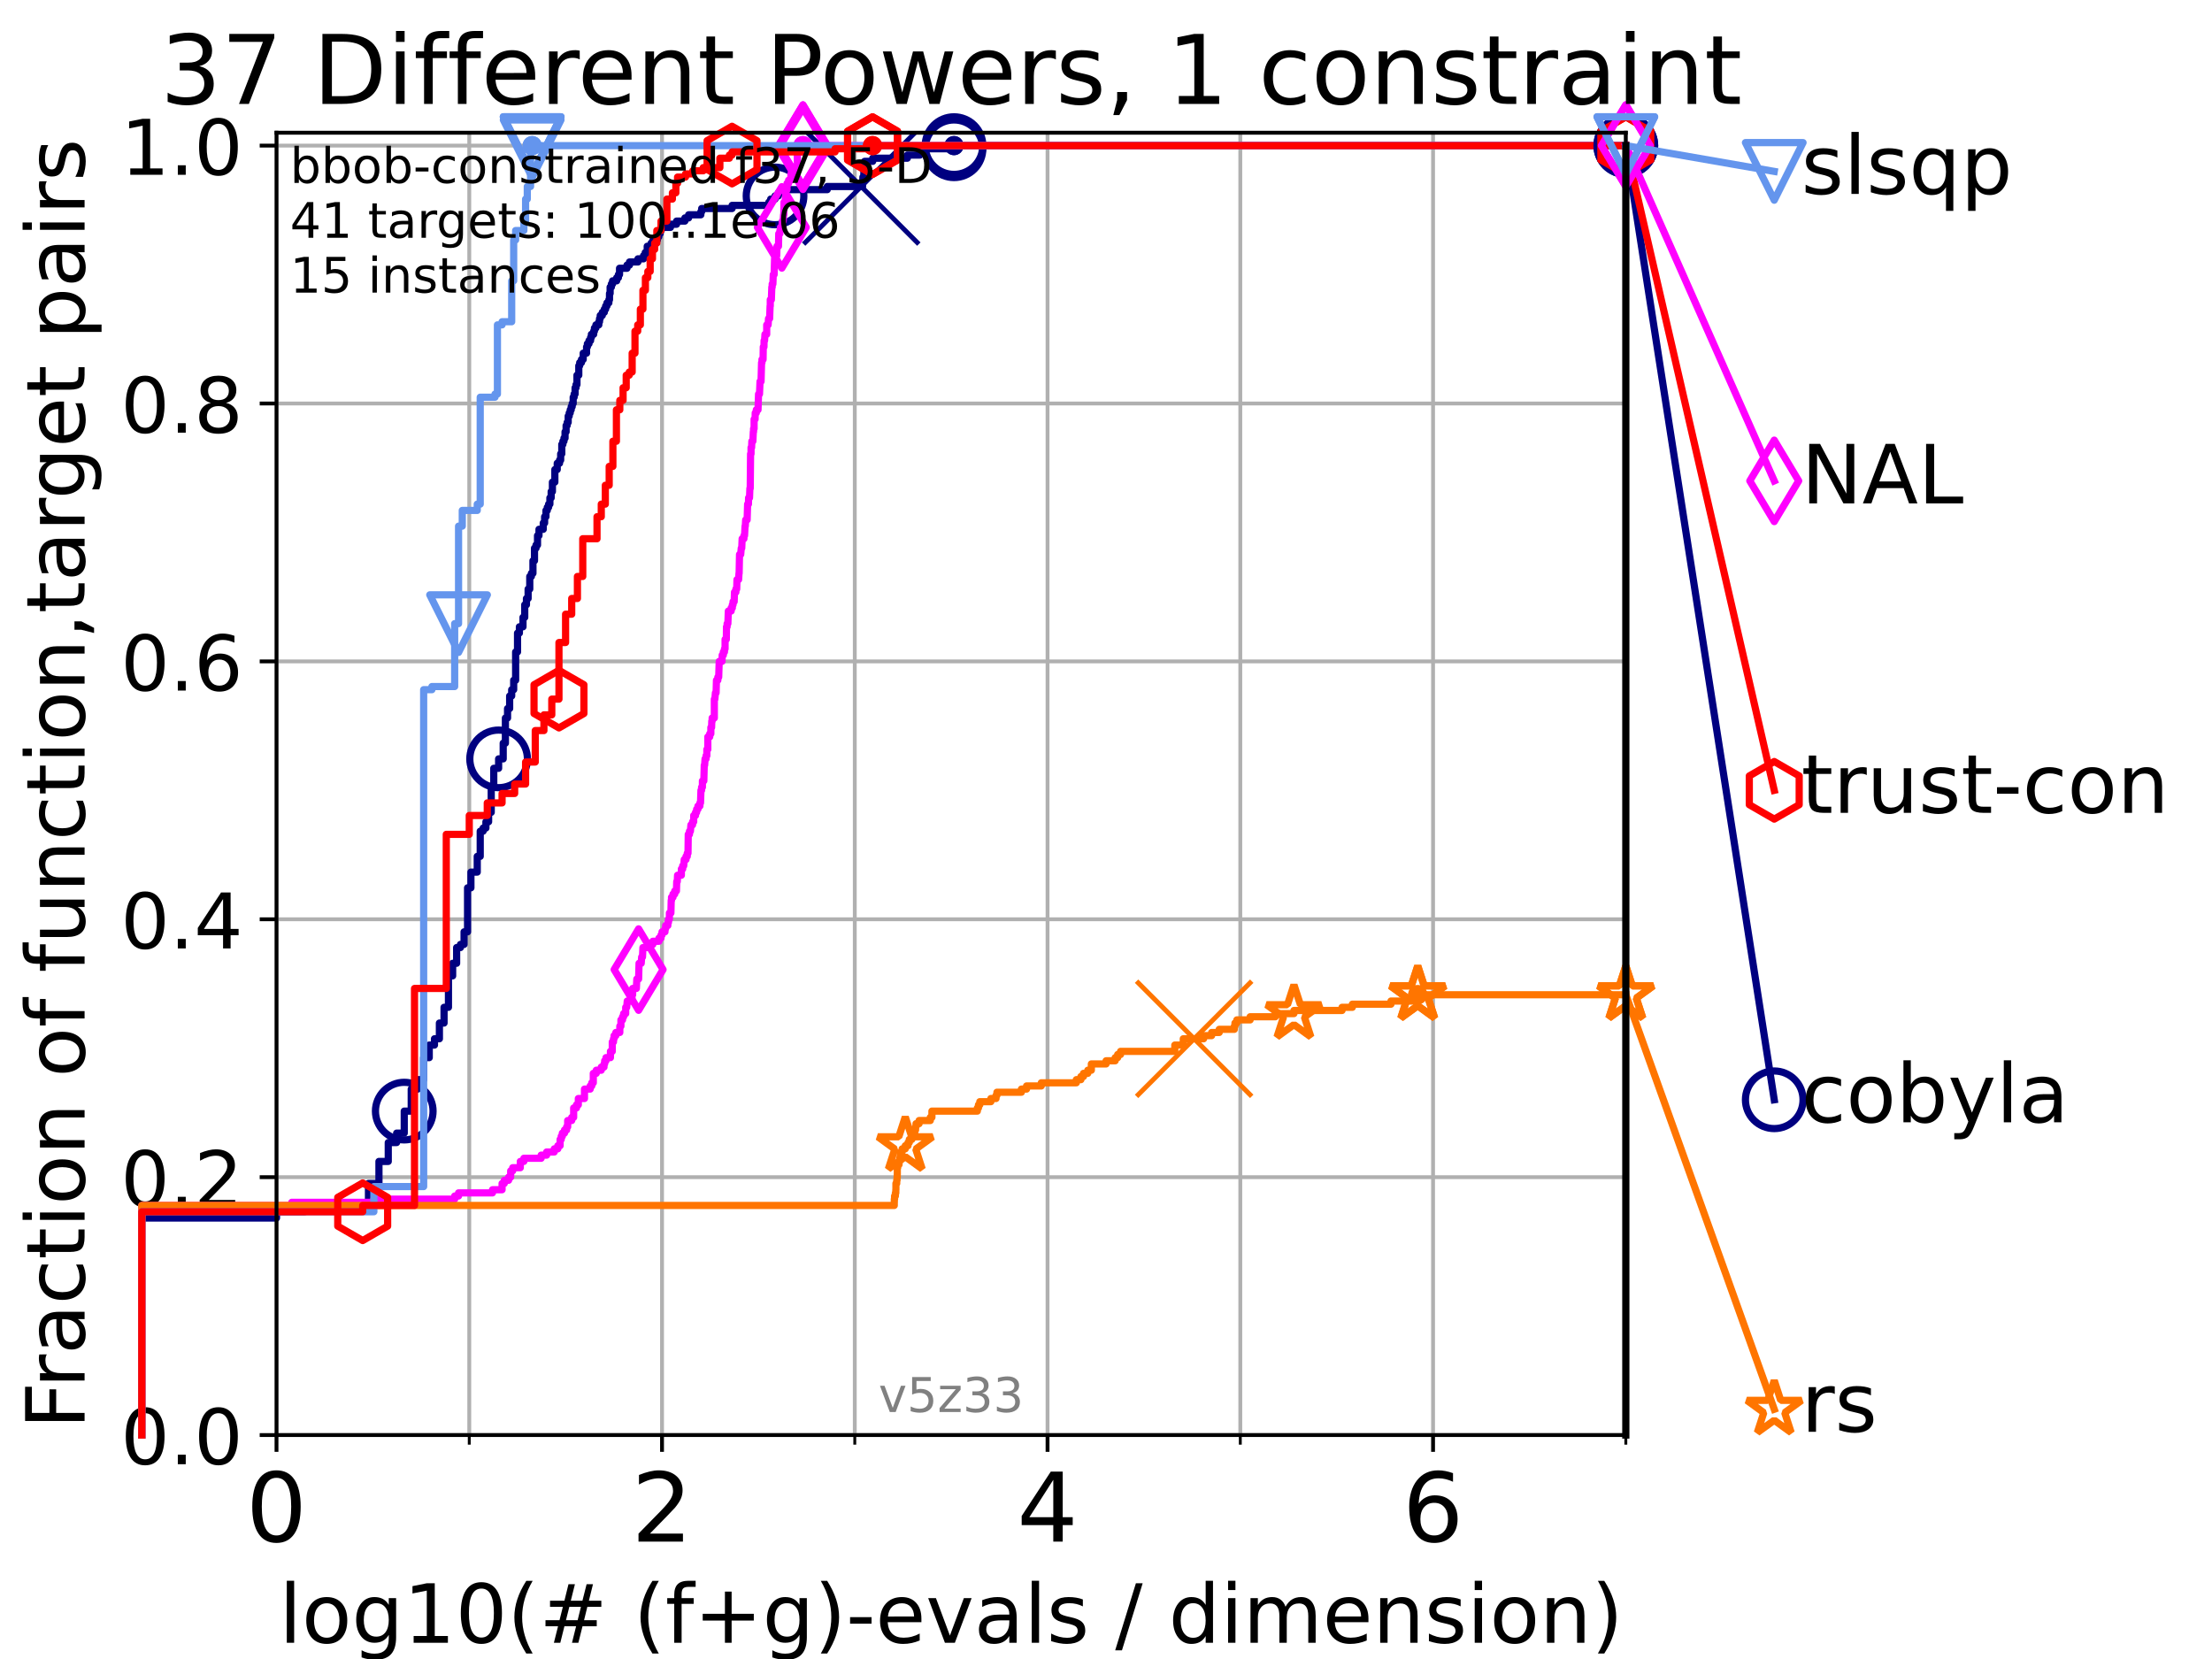 <?xml version="1.0" encoding="utf-8" standalone="no"?>
<!DOCTYPE svg PUBLIC "-//W3C//DTD SVG 1.1//EN"
  "http://www.w3.org/Graphics/SVG/1.1/DTD/svg11.dtd">
<!-- Created with matplotlib (https://matplotlib.org/) -->
<svg height="345.6pt" version="1.1" viewBox="0 0 460.8 345.6" width="460.8pt" xmlns="http://www.w3.org/2000/svg" xmlns:xlink="http://www.w3.org/1999/xlink">
 <defs>
  <style type="text/css">*{stroke-linecap:butt;stroke-linejoin:round;}</style>
 </defs>
 <g id="figure_1">
  <g id="patch_1">
   <path d="M 0 345.6 
L 460.8 345.6 
L 460.8 0 
L 0 0 
z
" style="fill:#ffffff;"/>
  </g>
  <g id="axes_1">
   <g id="patch_2">
    <path d="M 57.6 298.944 
L 338.688 298.944 
L 338.688 27.648 
L 57.6 27.648 
z
" style="fill:#ffffff;"/>
   </g>
   <g id="matplotlib.axis_1">
    <g id="xtick_1">
     <g id="line2d_1">
      <path clip-path="url(#pe977165919)" d="M 57.6 298.944 
L 57.6 27.648 
" style="fill:none;stroke:#b0b0b0;stroke-linecap:square;stroke-width:0.8;"/>
     </g>
     <g id="line2d_2">
      <defs>
       <path d="M 0 0 
L 0 3.5 
" id="mb05b4650bd" style="stroke:#000000;stroke-width:0.8;"/>
      </defs>
      <g>
       <use style="stroke:#000000;stroke-width:0.8;" x="57.6" xlink:href="#mb05b4650bd" y="298.944"/>
      </g>
     </g>
     <g id="text_1">
      <!-- 0 -->
      <g transform="translate(51.237 321.141)scale(0.2 -0.2)">
       <defs>
        <path d="M 31.781 66.406 
Q 24.172 66.406 20.328 58.906 
Q 16.5 51.422 16.5 36.375 
Q 16.5 21.391 20.328 13.891 
Q 24.172 6.391 31.781 6.391 
Q 39.453 6.391 43.281 13.891 
Q 47.125 21.391 47.125 36.375 
Q 47.125 51.422 43.281 58.906 
Q 39.453 66.406 31.781 66.406 
z
M 31.781 74.219 
Q 44.047 74.219 50.516 64.516 
Q 56.984 54.828 56.984 36.375 
Q 56.984 17.969 50.516 8.266 
Q 44.047 -1.422 31.781 -1.422 
Q 19.531 -1.422 13.062 8.266 
Q 6.594 17.969 6.594 36.375 
Q 6.594 54.828 13.062 64.516 
Q 19.531 74.219 31.781 74.219 
z
" id="DejaVuSans-48"/>
       </defs>
       <use xlink:href="#DejaVuSans-48"/>
      </g>
     </g>
    </g>
    <g id="xtick_2">
     <g id="line2d_3">
      <path clip-path="url(#pe977165919)" d="M 137.911 298.944 
L 137.911 27.648 
" style="fill:none;stroke:#b0b0b0;stroke-linecap:square;stroke-width:0.8;"/>
     </g>
     <g id="line2d_4">
      <g>
       <use style="stroke:#000000;stroke-width:0.8;" x="137.911" xlink:href="#mb05b4650bd" y="298.944"/>
      </g>
     </g>
     <g id="text_2">
      <!-- 2 -->
      <g transform="translate(131.548 321.141)scale(0.2 -0.2)">
       <defs>
        <path d="M 19.188 8.297 
L 53.609 8.297 
L 53.609 0 
L 7.328 0 
L 7.328 8.297 
Q 12.938 14.109 22.625 23.891 
Q 32.328 33.688 34.812 36.531 
Q 39.547 41.844 41.422 45.531 
Q 43.312 49.219 43.312 52.781 
Q 43.312 58.594 39.234 62.25 
Q 35.156 65.922 28.609 65.922 
Q 23.969 65.922 18.812 64.312 
Q 13.672 62.703 7.812 59.422 
L 7.812 69.391 
Q 13.766 71.781 18.938 73 
Q 24.125 74.219 28.422 74.219 
Q 39.75 74.219 46.484 68.547 
Q 53.219 62.891 53.219 53.422 
Q 53.219 48.922 51.531 44.891 
Q 49.859 40.875 45.406 35.406 
Q 44.188 33.984 37.641 27.219 
Q 31.109 20.453 19.188 8.297 
z
" id="DejaVuSans-50"/>
       </defs>
       <use xlink:href="#DejaVuSans-50"/>
      </g>
     </g>
    </g>
    <g id="xtick_3">
     <g id="line2d_5">
      <path clip-path="url(#pe977165919)" d="M 218.222 298.944 
L 218.222 27.648 
" style="fill:none;stroke:#b0b0b0;stroke-linecap:square;stroke-width:0.8;"/>
     </g>
     <g id="line2d_6">
      <g>
       <use style="stroke:#000000;stroke-width:0.8;" x="218.222" xlink:href="#mb05b4650bd" y="298.944"/>
      </g>
     </g>
     <g id="text_3">
      <!-- 4 -->
      <g transform="translate(211.859 321.141)scale(0.2 -0.2)">
       <defs>
        <path d="M 37.797 64.312 
L 12.891 25.391 
L 37.797 25.391 
z
M 35.203 72.906 
L 47.609 72.906 
L 47.609 25.391 
L 58.016 25.391 
L 58.016 17.188 
L 47.609 17.188 
L 47.609 0 
L 37.797 0 
L 37.797 17.188 
L 4.891 17.188 
L 4.891 26.703 
z
" id="DejaVuSans-52"/>
       </defs>
       <use xlink:href="#DejaVuSans-52"/>
      </g>
     </g>
    </g>
    <g id="xtick_4">
     <g id="line2d_7">
      <path clip-path="url(#pe977165919)" d="M 298.533 298.944 
L 298.533 27.648 
" style="fill:none;stroke:#b0b0b0;stroke-linecap:square;stroke-width:0.8;"/>
     </g>
     <g id="line2d_8">
      <g>
       <use style="stroke:#000000;stroke-width:0.8;" x="298.533" xlink:href="#mb05b4650bd" y="298.944"/>
      </g>
     </g>
     <g id="text_4">
      <!-- 6 -->
      <g transform="translate(292.17 321.141)scale(0.2 -0.2)">
       <defs>
        <path d="M 33.016 40.375 
Q 26.375 40.375 22.484 35.828 
Q 18.609 31.297 18.609 23.391 
Q 18.609 15.531 22.484 10.953 
Q 26.375 6.391 33.016 6.391 
Q 39.656 6.391 43.531 10.953 
Q 47.406 15.531 47.406 23.391 
Q 47.406 31.297 43.531 35.828 
Q 39.656 40.375 33.016 40.375 
z
M 52.594 71.297 
L 52.594 62.312 
Q 48.875 64.062 45.094 64.984 
Q 41.312 65.922 37.594 65.922 
Q 27.828 65.922 22.672 59.328 
Q 17.531 52.734 16.797 39.406 
Q 19.672 43.656 24.016 45.922 
Q 28.375 48.188 33.594 48.188 
Q 44.578 48.188 50.953 41.516 
Q 57.328 34.859 57.328 23.391 
Q 57.328 12.156 50.688 5.359 
Q 44.047 -1.422 33.016 -1.422 
Q 20.359 -1.422 13.672 8.266 
Q 6.984 17.969 6.984 36.375 
Q 6.984 53.656 15.188 63.938 
Q 23.391 74.219 37.203 74.219 
Q 40.922 74.219 44.703 73.484 
Q 48.484 72.75 52.594 71.297 
z
" id="DejaVuSans-54"/>
       </defs>
       <use xlink:href="#DejaVuSans-54"/>
      </g>
     </g>
    </g>
    <g id="xtick_5">
     <g id="line2d_9">
      <path clip-path="url(#pe977165919)" d="M 97.755 298.944 
L 97.755 27.648 
" style="fill:none;stroke:#b0b0b0;stroke-linecap:square;stroke-width:0.8;"/>
     </g>
     <g id="line2d_10">
      <defs>
       <path d="M 0 0 
L 0 2 
" id="mece7c8a82d" style="stroke:#000000;stroke-width:0.6;"/>
      </defs>
      <g>
       <use style="stroke:#000000;stroke-width:0.6;" x="97.755" xlink:href="#mece7c8a82d" y="298.944"/>
      </g>
     </g>
    </g>
    <g id="xtick_6">
     <g id="line2d_11">
      <path clip-path="url(#pe977165919)" d="M 178.066 298.944 
L 178.066 27.648 
" style="fill:none;stroke:#b0b0b0;stroke-linecap:square;stroke-width:0.8;"/>
     </g>
     <g id="line2d_12">
      <g>
       <use style="stroke:#000000;stroke-width:0.6;" x="178.066" xlink:href="#mece7c8a82d" y="298.944"/>
      </g>
     </g>
    </g>
    <g id="xtick_7">
     <g id="line2d_13">
      <path clip-path="url(#pe977165919)" d="M 258.377 298.944 
L 258.377 27.648 
" style="fill:none;stroke:#b0b0b0;stroke-linecap:square;stroke-width:0.8;"/>
     </g>
     <g id="line2d_14">
      <g>
       <use style="stroke:#000000;stroke-width:0.6;" x="258.377" xlink:href="#mece7c8a82d" y="298.944"/>
      </g>
     </g>
    </g>
    <g id="xtick_8">
     <g id="line2d_15">
      <path clip-path="url(#pe977165919)" d="M 338.688 298.944 
L 338.688 27.648 
" style="fill:none;stroke:#b0b0b0;stroke-linecap:square;stroke-width:0.8;"/>
     </g>
     <g id="line2d_16">
      <g>
       <use style="stroke:#000000;stroke-width:0.6;" x="338.688" xlink:href="#mece7c8a82d" y="298.944"/>
      </g>
     </g>
    </g>
    <g id="text_5">
     <!-- log10(# (f+g)-evals / dimension) -->
     <g transform="translate(58.145 342.218)scale(0.17 -0.17)">
      <defs>
       <path d="M 9.422 75.984 
L 18.406 75.984 
L 18.406 0 
L 9.422 0 
z
" id="DejaVuSans-108"/>
       <path d="M 30.609 48.391 
Q 23.391 48.391 19.188 42.75 
Q 14.984 37.109 14.984 27.297 
Q 14.984 17.484 19.156 11.844 
Q 23.344 6.203 30.609 6.203 
Q 37.797 6.203 41.984 11.859 
Q 46.188 17.531 46.188 27.297 
Q 46.188 37.016 41.984 42.703 
Q 37.797 48.391 30.609 48.391 
z
M 30.609 56 
Q 42.328 56 49.016 48.375 
Q 55.719 40.766 55.719 27.297 
Q 55.719 13.875 49.016 6.219 
Q 42.328 -1.422 30.609 -1.422 
Q 18.844 -1.422 12.172 6.219 
Q 5.516 13.875 5.516 27.297 
Q 5.516 40.766 12.172 48.375 
Q 18.844 56 30.609 56 
z
" id="DejaVuSans-111"/>
       <path d="M 45.406 27.984 
Q 45.406 37.75 41.375 43.109 
Q 37.359 48.484 30.078 48.484 
Q 22.859 48.484 18.828 43.109 
Q 14.797 37.75 14.797 27.984 
Q 14.797 18.266 18.828 12.891 
Q 22.859 7.516 30.078 7.516 
Q 37.359 7.516 41.375 12.891 
Q 45.406 18.266 45.406 27.984 
z
M 54.391 6.781 
Q 54.391 -7.172 48.188 -13.984 
Q 42 -20.797 29.203 -20.797 
Q 24.469 -20.797 20.266 -20.094 
Q 16.062 -19.391 12.109 -17.922 
L 12.109 -9.188 
Q 16.062 -11.328 19.922 -12.344 
Q 23.781 -13.375 27.781 -13.375 
Q 36.625 -13.375 41.016 -8.766 
Q 45.406 -4.156 45.406 5.172 
L 45.406 9.625 
Q 42.625 4.781 38.281 2.391 
Q 33.938 0 27.875 0 
Q 17.828 0 11.672 7.656 
Q 5.516 15.328 5.516 27.984 
Q 5.516 40.672 11.672 48.328 
Q 17.828 56 27.875 56 
Q 33.938 56 38.281 53.609 
Q 42.625 51.219 45.406 46.391 
L 45.406 54.688 
L 54.391 54.688 
z
" id="DejaVuSans-103"/>
       <path d="M 12.406 8.297 
L 28.516 8.297 
L 28.516 63.922 
L 10.984 60.406 
L 10.984 69.391 
L 28.422 72.906 
L 38.281 72.906 
L 38.281 8.297 
L 54.391 8.297 
L 54.391 0 
L 12.406 0 
z
" id="DejaVuSans-49"/>
       <path d="M 31 75.875 
Q 24.469 64.656 21.281 53.656 
Q 18.109 42.672 18.109 31.391 
Q 18.109 20.125 21.312 9.062 
Q 24.516 -2 31 -13.188 
L 23.188 -13.188 
Q 15.875 -1.703 12.234 9.375 
Q 8.594 20.453 8.594 31.391 
Q 8.594 42.281 12.203 53.312 
Q 15.828 64.359 23.188 75.875 
z
" id="DejaVuSans-40"/>
       <path d="M 51.125 44 
L 36.922 44 
L 32.812 27.688 
L 47.125 27.688 
z
M 43.797 71.781 
L 38.719 51.516 
L 52.984 51.516 
L 58.109 71.781 
L 65.922 71.781 
L 60.891 51.516 
L 76.125 51.516 
L 76.125 44 
L 58.984 44 
L 54.984 27.688 
L 70.516 27.688 
L 70.516 20.219 
L 53.078 20.219 
L 48 0 
L 40.188 0 
L 45.219 20.219 
L 30.906 20.219 
L 25.875 0 
L 18.016 0 
L 23.094 20.219 
L 7.719 20.219 
L 7.719 27.688 
L 24.906 27.688 
L 29 44 
L 13.281 44 
L 13.281 51.516 
L 30.906 51.516 
L 35.891 71.781 
z
" id="DejaVuSans-35"/>
       <path id="DejaVuSans-32"/>
       <path d="M 37.109 75.984 
L 37.109 68.5 
L 28.516 68.5 
Q 23.688 68.5 21.797 66.547 
Q 19.922 64.594 19.922 59.516 
L 19.922 54.688 
L 34.719 54.688 
L 34.719 47.703 
L 19.922 47.703 
L 19.922 0 
L 10.891 0 
L 10.891 47.703 
L 2.297 47.703 
L 2.297 54.688 
L 10.891 54.688 
L 10.891 58.5 
Q 10.891 67.625 15.141 71.797 
Q 19.391 75.984 28.609 75.984 
z
" id="DejaVuSans-102"/>
       <path d="M 46 62.703 
L 46 35.5 
L 73.188 35.5 
L 73.188 27.203 
L 46 27.203 
L 46 0 
L 37.797 0 
L 37.797 27.203 
L 10.594 27.203 
L 10.594 35.5 
L 37.797 35.5 
L 37.797 62.703 
z
" id="DejaVuSans-43"/>
       <path d="M 8.016 75.875 
L 15.828 75.875 
Q 23.141 64.359 26.781 53.312 
Q 30.422 42.281 30.422 31.391 
Q 30.422 20.453 26.781 9.375 
Q 23.141 -1.703 15.828 -13.188 
L 8.016 -13.188 
Q 14.5 -2 17.703 9.062 
Q 20.906 20.125 20.906 31.391 
Q 20.906 42.672 17.703 53.656 
Q 14.5 64.656 8.016 75.875 
z
" id="DejaVuSans-41"/>
       <path d="M 4.891 31.391 
L 31.203 31.391 
L 31.203 23.391 
L 4.891 23.391 
z
" id="DejaVuSans-45"/>
       <path d="M 56.203 29.594 
L 56.203 25.203 
L 14.891 25.203 
Q 15.484 15.922 20.484 11.062 
Q 25.484 6.203 34.422 6.203 
Q 39.594 6.203 44.453 7.469 
Q 49.312 8.734 54.109 11.281 
L 54.109 2.781 
Q 49.266 0.734 44.188 -0.344 
Q 39.109 -1.422 33.891 -1.422 
Q 20.797 -1.422 13.156 6.188 
Q 5.516 13.812 5.516 26.812 
Q 5.516 40.234 12.766 48.109 
Q 20.016 56 32.328 56 
Q 43.359 56 49.781 48.891 
Q 56.203 41.797 56.203 29.594 
z
M 47.219 32.234 
Q 47.125 39.594 43.094 43.984 
Q 39.062 48.391 32.422 48.391 
Q 24.906 48.391 20.391 44.141 
Q 15.875 39.891 15.188 32.172 
z
" id="DejaVuSans-101"/>
       <path d="M 2.984 54.688 
L 12.5 54.688 
L 29.594 8.797 
L 46.688 54.688 
L 56.203 54.688 
L 35.688 0 
L 23.484 0 
z
" id="DejaVuSans-118"/>
       <path d="M 34.281 27.484 
Q 23.391 27.484 19.188 25 
Q 14.984 22.516 14.984 16.5 
Q 14.984 11.719 18.141 8.906 
Q 21.297 6.109 26.703 6.109 
Q 34.188 6.109 38.703 11.406 
Q 43.219 16.703 43.219 25.484 
L 43.219 27.484 
z
M 52.203 31.203 
L 52.203 0 
L 43.219 0 
L 43.219 8.297 
Q 40.141 3.328 35.547 0.953 
Q 30.953 -1.422 24.312 -1.422 
Q 15.922 -1.422 10.953 3.297 
Q 6 8.016 6 15.922 
Q 6 25.141 12.172 29.828 
Q 18.359 34.516 30.609 34.516 
L 43.219 34.516 
L 43.219 35.406 
Q 43.219 41.609 39.141 45 
Q 35.062 48.391 27.688 48.391 
Q 23 48.391 18.547 47.266 
Q 14.109 46.141 10.016 43.891 
L 10.016 52.203 
Q 14.938 54.109 19.578 55.047 
Q 24.219 56 28.609 56 
Q 40.484 56 46.344 49.844 
Q 52.203 43.703 52.203 31.203 
z
" id="DejaVuSans-97"/>
       <path d="M 44.281 53.078 
L 44.281 44.578 
Q 40.484 46.531 36.375 47.5 
Q 32.281 48.484 27.875 48.484 
Q 21.188 48.484 17.844 46.438 
Q 14.5 44.391 14.5 40.281 
Q 14.5 37.156 16.891 35.375 
Q 19.281 33.594 26.516 31.984 
L 29.594 31.297 
Q 39.156 29.25 43.188 25.516 
Q 47.219 21.781 47.219 15.094 
Q 47.219 7.469 41.188 3.016 
Q 35.156 -1.422 24.609 -1.422 
Q 20.219 -1.422 15.453 -0.562 
Q 10.688 0.297 5.422 2 
L 5.422 11.281 
Q 10.406 8.688 15.234 7.391 
Q 20.062 6.109 24.812 6.109 
Q 31.156 6.109 34.562 8.281 
Q 37.984 10.453 37.984 14.406 
Q 37.984 18.062 35.516 20.016 
Q 33.062 21.969 24.703 23.781 
L 21.578 24.516 
Q 13.234 26.266 9.516 29.906 
Q 5.812 33.547 5.812 39.891 
Q 5.812 47.609 11.281 51.797 
Q 16.75 56 26.812 56 
Q 31.781 56 36.172 55.266 
Q 40.578 54.547 44.281 53.078 
z
" id="DejaVuSans-115"/>
       <path d="M 25.391 72.906 
L 33.688 72.906 
L 8.297 -9.281 
L 0 -9.281 
z
" id="DejaVuSans-47"/>
       <path d="M 45.406 46.391 
L 45.406 75.984 
L 54.391 75.984 
L 54.391 0 
L 45.406 0 
L 45.406 8.203 
Q 42.578 3.328 38.25 0.953 
Q 33.938 -1.422 27.875 -1.422 
Q 17.969 -1.422 11.734 6.484 
Q 5.516 14.406 5.516 27.297 
Q 5.516 40.188 11.734 48.094 
Q 17.969 56 27.875 56 
Q 33.938 56 38.25 53.625 
Q 42.578 51.266 45.406 46.391 
z
M 14.797 27.297 
Q 14.797 17.391 18.875 11.75 
Q 22.953 6.109 30.078 6.109 
Q 37.203 6.109 41.297 11.75 
Q 45.406 17.391 45.406 27.297 
Q 45.406 37.203 41.297 42.844 
Q 37.203 48.484 30.078 48.484 
Q 22.953 48.484 18.875 42.844 
Q 14.797 37.203 14.797 27.297 
z
" id="DejaVuSans-100"/>
       <path d="M 9.422 54.688 
L 18.406 54.688 
L 18.406 0 
L 9.422 0 
z
M 9.422 75.984 
L 18.406 75.984 
L 18.406 64.594 
L 9.422 64.594 
z
" id="DejaVuSans-105"/>
       <path d="M 52 44.188 
Q 55.375 50.25 60.062 53.125 
Q 64.75 56 71.094 56 
Q 79.641 56 84.281 50.016 
Q 88.922 44.047 88.922 33.016 
L 88.922 0 
L 79.891 0 
L 79.891 32.719 
Q 79.891 40.578 77.094 44.375 
Q 74.312 48.188 68.609 48.188 
Q 61.625 48.188 57.562 43.547 
Q 53.516 38.922 53.516 30.906 
L 53.516 0 
L 44.484 0 
L 44.484 32.719 
Q 44.484 40.625 41.703 44.406 
Q 38.922 48.188 33.109 48.188 
Q 26.219 48.188 22.156 43.531 
Q 18.109 38.875 18.109 30.906 
L 18.109 0 
L 9.078 0 
L 9.078 54.688 
L 18.109 54.688 
L 18.109 46.188 
Q 21.188 51.219 25.484 53.609 
Q 29.781 56 35.688 56 
Q 41.656 56 45.828 52.969 
Q 50 49.953 52 44.188 
z
" id="DejaVuSans-109"/>
       <path d="M 54.891 33.016 
L 54.891 0 
L 45.906 0 
L 45.906 32.719 
Q 45.906 40.484 42.875 44.328 
Q 39.844 48.188 33.797 48.188 
Q 26.516 48.188 22.312 43.547 
Q 18.109 38.922 18.109 30.906 
L 18.109 0 
L 9.078 0 
L 9.078 54.688 
L 18.109 54.688 
L 18.109 46.188 
Q 21.344 51.125 25.703 53.562 
Q 30.078 56 35.797 56 
Q 45.219 56 50.047 50.172 
Q 54.891 44.344 54.891 33.016 
z
" id="DejaVuSans-110"/>
      </defs>
      <use xlink:href="#DejaVuSans-108"/>
      <use x="27.783" xlink:href="#DejaVuSans-111"/>
      <use x="88.965" xlink:href="#DejaVuSans-103"/>
      <use x="152.441" xlink:href="#DejaVuSans-49"/>
      <use x="216.064" xlink:href="#DejaVuSans-48"/>
      <use x="279.688" xlink:href="#DejaVuSans-40"/>
      <use x="318.701" xlink:href="#DejaVuSans-35"/>
      <use x="402.49" xlink:href="#DejaVuSans-32"/>
      <use x="434.277" xlink:href="#DejaVuSans-40"/>
      <use x="473.291" xlink:href="#DejaVuSans-102"/>
      <use x="508.496" xlink:href="#DejaVuSans-43"/>
      <use x="592.285" xlink:href="#DejaVuSans-103"/>
      <use x="655.762" xlink:href="#DejaVuSans-41"/>
      <use x="694.775" xlink:href="#DejaVuSans-45"/>
      <use x="730.859" xlink:href="#DejaVuSans-101"/>
      <use x="792.383" xlink:href="#DejaVuSans-118"/>
      <use x="851.562" xlink:href="#DejaVuSans-97"/>
      <use x="912.842" xlink:href="#DejaVuSans-108"/>
      <use x="940.625" xlink:href="#DejaVuSans-115"/>
      <use x="992.725" xlink:href="#DejaVuSans-32"/>
      <use x="1024.512" xlink:href="#DejaVuSans-47"/>
      <use x="1058.203" xlink:href="#DejaVuSans-32"/>
      <use x="1089.99" xlink:href="#DejaVuSans-100"/>
      <use x="1153.467" xlink:href="#DejaVuSans-105"/>
      <use x="1181.25" xlink:href="#DejaVuSans-109"/>
      <use x="1278.662" xlink:href="#DejaVuSans-101"/>
      <use x="1340.186" xlink:href="#DejaVuSans-110"/>
      <use x="1403.564" xlink:href="#DejaVuSans-115"/>
      <use x="1455.664" xlink:href="#DejaVuSans-105"/>
      <use x="1483.447" xlink:href="#DejaVuSans-111"/>
      <use x="1544.629" xlink:href="#DejaVuSans-110"/>
      <use x="1608.008" xlink:href="#DejaVuSans-41"/>
     </g>
    </g>
   </g>
   <g id="matplotlib.axis_2">
    <g id="ytick_1">
     <g id="line2d_17">
      <path clip-path="url(#pe977165919)" d="M 57.6 298.944 
L 338.688 298.944 
" style="fill:none;stroke:#b0b0b0;stroke-linecap:square;stroke-width:0.8;"/>
     </g>
     <g id="line2d_18">
      <defs>
       <path d="M 0 0 
L -3.5 0 
" id="me173ab5433" style="stroke:#000000;stroke-width:0.8;"/>
      </defs>
      <g>
       <use style="stroke:#000000;stroke-width:0.8;" x="57.6" xlink:href="#me173ab5433" y="298.944"/>
      </g>
     </g>
     <g id="text_6">
      <!-- 0.0 -->
      <g transform="translate(25.155 305.023)scale(0.16 -0.16)">
       <defs>
        <path d="M 10.688 12.406 
L 21 12.406 
L 21 0 
L 10.688 0 
z
" id="DejaVuSans-46"/>
       </defs>
       <use xlink:href="#DejaVuSans-48"/>
       <use x="63.623" xlink:href="#DejaVuSans-46"/>
       <use x="95.41" xlink:href="#DejaVuSans-48"/>
      </g>
     </g>
    </g>
    <g id="ytick_2">
     <g id="line2d_19">
      <path clip-path="url(#pe977165919)" d="M 57.6 245.222 
L 338.688 245.222 
" style="fill:none;stroke:#b0b0b0;stroke-linecap:square;stroke-width:0.8;"/>
     </g>
     <g id="line2d_20">
      <g>
       <use style="stroke:#000000;stroke-width:0.8;" x="57.6" xlink:href="#me173ab5433" y="245.222"/>
      </g>
     </g>
     <g id="text_7">
      <!-- 0.2 -->
      <g transform="translate(25.155 251.301)scale(0.16 -0.16)">
       <use xlink:href="#DejaVuSans-48"/>
       <use x="63.623" xlink:href="#DejaVuSans-46"/>
       <use x="95.41" xlink:href="#DejaVuSans-50"/>
      </g>
     </g>
    </g>
    <g id="ytick_3">
     <g id="line2d_21">
      <path clip-path="url(#pe977165919)" d="M 57.6 191.5 
L 338.688 191.5 
" style="fill:none;stroke:#b0b0b0;stroke-linecap:square;stroke-width:0.8;"/>
     </g>
     <g id="line2d_22">
      <g>
       <use style="stroke:#000000;stroke-width:0.8;" x="57.6" xlink:href="#me173ab5433" y="191.5"/>
      </g>
     </g>
     <g id="text_8">
      <!-- 0.4 -->
      <g transform="translate(25.155 197.579)scale(0.16 -0.16)">
       <use xlink:href="#DejaVuSans-48"/>
       <use x="63.623" xlink:href="#DejaVuSans-46"/>
       <use x="95.41" xlink:href="#DejaVuSans-52"/>
      </g>
     </g>
    </g>
    <g id="ytick_4">
     <g id="line2d_23">
      <path clip-path="url(#pe977165919)" d="M 57.6 137.778 
L 338.688 137.778 
" style="fill:none;stroke:#b0b0b0;stroke-linecap:square;stroke-width:0.8;"/>
     </g>
     <g id="line2d_24">
      <g>
       <use style="stroke:#000000;stroke-width:0.8;" x="57.6" xlink:href="#me173ab5433" y="137.778"/>
      </g>
     </g>
     <g id="text_9">
      <!-- 0.6 -->
      <g transform="translate(25.155 143.857)scale(0.16 -0.16)">
       <use xlink:href="#DejaVuSans-48"/>
       <use x="63.623" xlink:href="#DejaVuSans-46"/>
       <use x="95.41" xlink:href="#DejaVuSans-54"/>
      </g>
     </g>
    </g>
    <g id="ytick_5">
     <g id="line2d_25">
      <path clip-path="url(#pe977165919)" d="M 57.6 84.056 
L 338.688 84.056 
" style="fill:none;stroke:#b0b0b0;stroke-linecap:square;stroke-width:0.8;"/>
     </g>
     <g id="line2d_26">
      <g>
       <use style="stroke:#000000;stroke-width:0.8;" x="57.6" xlink:href="#me173ab5433" y="84.056"/>
      </g>
     </g>
     <g id="text_10">
      <!-- 0.8 -->
      <g transform="translate(25.155 90.135)scale(0.16 -0.16)">
       <defs>
        <path d="M 31.781 34.625 
Q 24.75 34.625 20.719 30.859 
Q 16.703 27.094 16.703 20.516 
Q 16.703 13.922 20.719 10.156 
Q 24.75 6.391 31.781 6.391 
Q 38.812 6.391 42.859 10.172 
Q 46.922 13.969 46.922 20.516 
Q 46.922 27.094 42.891 30.859 
Q 38.875 34.625 31.781 34.625 
z
M 21.922 38.812 
Q 15.578 40.375 12.031 44.719 
Q 8.5 49.078 8.5 55.328 
Q 8.5 64.062 14.719 69.141 
Q 20.953 74.219 31.781 74.219 
Q 42.672 74.219 48.875 69.141 
Q 55.078 64.062 55.078 55.328 
Q 55.078 49.078 51.531 44.719 
Q 48 40.375 41.703 38.812 
Q 48.828 37.156 52.797 32.312 
Q 56.781 27.484 56.781 20.516 
Q 56.781 9.906 50.312 4.234 
Q 43.844 -1.422 31.781 -1.422 
Q 19.734 -1.422 13.25 4.234 
Q 6.781 9.906 6.781 20.516 
Q 6.781 27.484 10.781 32.312 
Q 14.797 37.156 21.922 38.812 
z
M 18.312 54.391 
Q 18.312 48.734 21.844 45.562 
Q 25.391 42.391 31.781 42.391 
Q 38.141 42.391 41.719 45.562 
Q 45.312 48.734 45.312 54.391 
Q 45.312 60.062 41.719 63.234 
Q 38.141 66.406 31.781 66.406 
Q 25.391 66.406 21.844 63.234 
Q 18.312 60.062 18.312 54.391 
z
" id="DejaVuSans-56"/>
       </defs>
       <use xlink:href="#DejaVuSans-48"/>
       <use x="63.623" xlink:href="#DejaVuSans-46"/>
       <use x="95.41" xlink:href="#DejaVuSans-56"/>
      </g>
     </g>
    </g>
    <g id="ytick_6">
     <g id="line2d_27">
      <path clip-path="url(#pe977165919)" d="M 57.6 30.334 
L 338.688 30.334 
" style="fill:none;stroke:#b0b0b0;stroke-linecap:square;stroke-width:0.8;"/>
     </g>
     <g id="line2d_28">
      <g>
       <use style="stroke:#000000;stroke-width:0.8;" x="57.6" xlink:href="#me173ab5433" y="30.334"/>
      </g>
     </g>
     <g id="text_11">
      <!-- 1.0 -->
      <g transform="translate(25.155 36.413)scale(0.16 -0.16)">
       <use xlink:href="#DejaVuSans-49"/>
       <use x="63.623" xlink:href="#DejaVuSans-46"/>
       <use x="95.41" xlink:href="#DejaVuSans-48"/>
      </g>
     </g>
    </g>
    <g id="text_12">
     <!-- Fraction of function,target pairs -->
     <g transform="translate(17.62 297.681)rotate(-90)scale(0.17 -0.17)">
      <defs>
       <path d="M 9.812 72.906 
L 51.703 72.906 
L 51.703 64.594 
L 19.672 64.594 
L 19.672 43.109 
L 48.578 43.109 
L 48.578 34.812 
L 19.672 34.812 
L 19.672 0 
L 9.812 0 
z
" id="DejaVuSans-70"/>
       <path d="M 41.109 46.297 
Q 39.594 47.172 37.812 47.578 
Q 36.031 48 33.891 48 
Q 26.266 48 22.188 43.047 
Q 18.109 38.094 18.109 28.812 
L 18.109 0 
L 9.078 0 
L 9.078 54.688 
L 18.109 54.688 
L 18.109 46.188 
Q 20.953 51.172 25.484 53.578 
Q 30.031 56 36.531 56 
Q 37.453 56 38.578 55.875 
Q 39.703 55.766 41.062 55.516 
z
" id="DejaVuSans-114"/>
       <path d="M 48.781 52.594 
L 48.781 44.188 
Q 44.969 46.297 41.141 47.344 
Q 37.312 48.391 33.406 48.391 
Q 24.656 48.391 19.812 42.844 
Q 14.984 37.312 14.984 27.297 
Q 14.984 17.281 19.812 11.734 
Q 24.656 6.203 33.406 6.203 
Q 37.312 6.203 41.141 7.25 
Q 44.969 8.297 48.781 10.406 
L 48.781 2.094 
Q 45.016 0.344 40.984 -0.531 
Q 36.969 -1.422 32.422 -1.422 
Q 20.062 -1.422 12.781 6.344 
Q 5.516 14.109 5.516 27.297 
Q 5.516 40.672 12.859 48.328 
Q 20.219 56 33.016 56 
Q 37.156 56 41.109 55.141 
Q 45.062 54.297 48.781 52.594 
z
" id="DejaVuSans-99"/>
       <path d="M 18.312 70.219 
L 18.312 54.688 
L 36.812 54.688 
L 36.812 47.703 
L 18.312 47.703 
L 18.312 18.016 
Q 18.312 11.328 20.141 9.422 
Q 21.969 7.516 27.594 7.516 
L 36.812 7.516 
L 36.812 0 
L 27.594 0 
Q 17.188 0 13.234 3.875 
Q 9.281 7.766 9.281 18.016 
L 9.281 47.703 
L 2.688 47.703 
L 2.688 54.688 
L 9.281 54.688 
L 9.281 70.219 
z
" id="DejaVuSans-116"/>
       <path d="M 8.5 21.578 
L 8.5 54.688 
L 17.484 54.688 
L 17.484 21.922 
Q 17.484 14.156 20.5 10.266 
Q 23.531 6.391 29.594 6.391 
Q 36.859 6.391 41.078 11.031 
Q 45.312 15.672 45.312 23.688 
L 45.312 54.688 
L 54.297 54.688 
L 54.297 0 
L 45.312 0 
L 45.312 8.406 
Q 42.047 3.422 37.719 1 
Q 33.406 -1.422 27.688 -1.422 
Q 18.266 -1.422 13.375 4.438 
Q 8.5 10.297 8.5 21.578 
z
M 31.109 56 
z
" id="DejaVuSans-117"/>
       <path d="M 11.719 12.406 
L 22.016 12.406 
L 22.016 4 
L 14.016 -11.625 
L 7.719 -11.625 
L 11.719 4 
z
" id="DejaVuSans-44"/>
       <path d="M 18.109 8.203 
L 18.109 -20.797 
L 9.078 -20.797 
L 9.078 54.688 
L 18.109 54.688 
L 18.109 46.391 
Q 20.953 51.266 25.266 53.625 
Q 29.594 56 35.594 56 
Q 45.562 56 51.781 48.094 
Q 58.016 40.188 58.016 27.297 
Q 58.016 14.406 51.781 6.484 
Q 45.562 -1.422 35.594 -1.422 
Q 29.594 -1.422 25.266 0.953 
Q 20.953 3.328 18.109 8.203 
z
M 48.688 27.297 
Q 48.688 37.203 44.609 42.844 
Q 40.531 48.484 33.406 48.484 
Q 26.266 48.484 22.188 42.844 
Q 18.109 37.203 18.109 27.297 
Q 18.109 17.391 22.188 11.75 
Q 26.266 6.109 33.406 6.109 
Q 40.531 6.109 44.609 11.75 
Q 48.688 17.391 48.688 27.297 
z
" id="DejaVuSans-112"/>
      </defs>
      <use xlink:href="#DejaVuSans-70"/>
      <use x="50.27" xlink:href="#DejaVuSans-114"/>
      <use x="91.383" xlink:href="#DejaVuSans-97"/>
      <use x="152.662" xlink:href="#DejaVuSans-99"/>
      <use x="207.643" xlink:href="#DejaVuSans-116"/>
      <use x="246.852" xlink:href="#DejaVuSans-105"/>
      <use x="274.635" xlink:href="#DejaVuSans-111"/>
      <use x="335.816" xlink:href="#DejaVuSans-110"/>
      <use x="399.195" xlink:href="#DejaVuSans-32"/>
      <use x="430.982" xlink:href="#DejaVuSans-111"/>
      <use x="492.164" xlink:href="#DejaVuSans-102"/>
      <use x="527.369" xlink:href="#DejaVuSans-32"/>
      <use x="559.156" xlink:href="#DejaVuSans-102"/>
      <use x="594.361" xlink:href="#DejaVuSans-117"/>
      <use x="657.74" xlink:href="#DejaVuSans-110"/>
      <use x="721.119" xlink:href="#DejaVuSans-99"/>
      <use x="776.1" xlink:href="#DejaVuSans-116"/>
      <use x="815.309" xlink:href="#DejaVuSans-105"/>
      <use x="843.092" xlink:href="#DejaVuSans-111"/>
      <use x="904.273" xlink:href="#DejaVuSans-110"/>
      <use x="967.652" xlink:href="#DejaVuSans-44"/>
      <use x="999.439" xlink:href="#DejaVuSans-116"/>
      <use x="1038.648" xlink:href="#DejaVuSans-97"/>
      <use x="1099.928" xlink:href="#DejaVuSans-114"/>
      <use x="1139.291" xlink:href="#DejaVuSans-103"/>
      <use x="1202.768" xlink:href="#DejaVuSans-101"/>
      <use x="1264.291" xlink:href="#DejaVuSans-116"/>
      <use x="1303.5" xlink:href="#DejaVuSans-32"/>
      <use x="1335.287" xlink:href="#DejaVuSans-112"/>
      <use x="1398.764" xlink:href="#DejaVuSans-97"/>
      <use x="1460.043" xlink:href="#DejaVuSans-105"/>
      <use x="1487.826" xlink:href="#DejaVuSans-114"/>
      <use x="1528.939" xlink:href="#DejaVuSans-115"/>
     </g>
    </g>
   </g>
   <g id="line2d_29">
    <defs>
     <path d="M 0 1.5 
C 0.398 1.5 0.779 1.342 1.061 1.061 
C 1.342 0.779 1.5 0.398 1.5 0 
C 1.5 -0.398 1.342 -0.779 1.061 -1.061 
C 0.779 -1.342 0.398 -1.5 0 -1.5 
C -0.398 -1.5 -0.779 -1.342 -1.061 -1.061 
C -1.342 -0.779 -1.5 -0.398 -1.5 0 
C -1.5 0.398 -1.342 0.779 -1.061 1.061 
C -0.779 1.342 -0.398 1.5 0 1.5 
z
" id="me99b44f21a" style="stroke:#000080;"/>
    </defs>
    <g>
     <use style="fill:#000080;stroke:#000080;" x="198.738" xlink:href="#me99b44f21a" y="30.334"/>
     <use style="fill:#000080;stroke:#000080;" x="198.738" xlink:href="#me99b44f21a" y="30.334"/>
    </g>
   </g>
   <g id="line2d_30">
    <path d="M 29.533 298.944 
L 29.533 253.739 
L 57.6 253.739 
L 57.6 252.429 
L 63.468 252.429 
L 63.468 251.773 
L 74.263 251.773 
L 74.263 251.118 
L 76.759 251.118 
L 76.759 246.532 
L 78.942 246.532 
L 78.942 241.946 
L 80.881 241.946 
L 80.881 238.015 
L 82.627 238.015 
L 82.627 236.05 
L 84.213 236.05 
L 84.213 231.464 
L 85.667 231.464 
L 85.667 226.878 
L 87.01 226.878 
L 87.01 224.912 
L 88.256 224.912 
L 88.256 220.326 
L 89.419 220.326 
L 89.419 217.706 
L 90.509 217.706 
L 90.509 216.396 
L 91.535 216.396 
L 91.535 213.12 
L 92.504 213.12 
L 92.504 209.844 
L 93.422 209.844 
L 93.422 203.293 
L 94.295 203.293 
L 94.295 200.672 
L 95.125 200.672 
L 95.125 197.396 
L 95.918 197.396 
L 95.918 196.741 
L 96.676 196.741 
L 96.676 194.121 
L 97.403 194.121 
L 97.403 184.949 
L 98.101 184.949 
L 98.101 181.673 
L 99.418 181.673 
L 99.418 178.397 
L 100.04 178.397 
L 100.04 173.156 
L 100.642 173.156 
L 100.642 172.501 
L 101.223 172.501 
L 101.223 171.191 
L 101.786 171.191 
L 101.786 169.225 
L 102.331 169.225 
L 102.331 163.984 
L 102.859 163.984 
L 102.859 160.053 
L 103.871 160.053 
L 103.871 158.088 
L 104.826 158.088 
L 104.826 154.812 
L 105.285 154.812 
L 105.285 149.571 
L 105.733 149.571 
L 105.733 147.605 
L 106.169 147.605 
L 106.169 144.985 
L 106.594 144.985 
L 106.594 143.674 
L 107.009 143.674 
L 107.009 141.709 
L 107.415 141.709 
L 107.415 135.813 
L 107.811 135.813 
L 107.811 131.882 
L 108.199 131.882 
L 108.199 130.571 
L 108.949 130.571 
L 108.949 128.606 
L 109.312 128.606 
L 109.312 125.985 
L 109.668 125.985 
L 109.668 124.675 
L 110.017 124.675 
L 110.017 122.71 
L 110.359 122.71 
L 110.359 120.089 
L 110.694 120.089 
L 110.694 119.434 
L 111.023 119.434 
L 111.023 116.813 
L 111.346 116.813 
L 111.346 114.193 
L 111.663 114.193 
L 111.663 113.538 
L 111.975 113.538 
L 111.975 111.572 
L 112.281 111.572 
L 112.281 110.262 
L 113.168 110.262 
L 113.168 108.952 
L 113.454 108.952 
L 113.454 107.641 
L 113.735 107.641 
L 113.735 106.331 
L 114.012 106.331 
L 114.012 105.676 
L 114.284 105.676 
L 114.284 105.021 
L 114.552 105.021 
L 114.552 103.71 
L 114.817 103.71 
L 114.817 102.4 
L 115.077 102.4 
L 115.077 100.435 
L 115.586 100.435 
L 115.586 97.814 
L 116.081 97.814 
L 116.081 96.504 
L 116.562 96.504 
L 116.562 95.849 
L 116.798 95.849 
L 116.798 94.538 
L 117.03 94.538 
L 117.03 92.573 
L 117.26 92.573 
L 117.26 91.918 
L 117.486 91.918 
L 117.486 91.263 
L 117.71 91.263 
L 117.71 89.952 
L 117.931 89.952 
L 117.931 88.642 
L 118.149 88.642 
L 118.149 87.987 
L 118.364 87.987 
L 118.364 86.677 
L 118.577 86.677 
L 118.577 86.022 
L 118.787 86.022 
L 118.787 85.366 
L 118.994 85.366 
L 118.994 84.711 
L 119.199 84.711 
L 119.199 84.056 
L 119.402 84.056 
L 119.402 82.746 
L 119.603 82.746 
L 119.603 82.091 
L 119.801 82.091 
L 119.801 80.78 
L 119.997 80.78 
L 119.997 80.125 
L 120.191 80.125 
L 120.191 78.16 
L 120.572 78.16 
L 120.572 76.194 
L 120.759 76.194 
L 120.759 75.539 
L 121.128 75.539 
L 121.128 74.884 
L 121.49 74.884 
L 121.49 73.574 
L 122.191 73.574 
L 122.191 72.263 
L 122.362 72.263 
L 122.362 71.608 
L 122.699 71.608 
L 122.699 70.953 
L 123.03 70.953 
L 123.03 70.298 
L 123.193 70.298 
L 123.193 69.643 
L 123.673 69.643 
L 123.673 68.988 
L 123.83 68.988 
L 123.83 68.333 
L 124.14 68.333 
L 124.14 67.677 
L 124.744 67.677 
L 124.744 67.022 
L 124.892 67.022 
L 124.892 66.367 
L 125.038 66.367 
L 125.038 65.712 
L 125.471 65.712 
L 125.471 65.057 
L 125.892 65.057 
L 125.892 64.402 
L 126.168 64.402 
L 126.168 63.747 
L 126.44 63.747 
L 126.44 63.091 
L 126.839 63.091 
L 126.839 62.436 
L 126.97 62.436 
L 126.97 61.126 
L 127.1 61.126 
L 127.1 59.816 
L 127.358 59.816 
L 127.358 59.161 
L 127.611 59.161 
L 127.611 58.505 
L 128.471 58.505 
L 128.471 57.85 
L 128.827 57.85 
L 128.827 57.195 
L 129.06 57.195 
L 129.06 55.885 
L 130.612 55.885 
L 130.612 55.23 
L 131.134 55.23 
L 131.134 54.575 
L 132.894 54.575 
L 132.894 53.919 
L 134.063 53.919 
L 134.063 53.264 
L 134.407 53.264 
L 134.407 52.609 
L 134.829 52.609 
L 134.829 51.299 
L 135.642 51.299 
L 135.642 50.644 
L 136.035 50.644 
L 136.035 49.988 
L 136.943 49.988 
L 136.943 49.333 
L 137.235 49.333 
L 137.235 48.678 
L 137.523 48.678 
L 137.523 48.023 
L 137.736 48.023 
L 137.736 47.368 
L 139.668 47.368 
L 139.668 46.713 
L 140.944 46.713 
L 140.944 46.058 
L 142.673 46.058 
L 142.673 45.402 
L 143.452 45.402 
L 143.452 44.747 
L 145.998 44.747 
L 145.998 44.092 
L 146.173 44.092 
L 146.173 43.437 
L 152.512 43.437 
L 152.512 42.782 
L 160.162 42.782 
L 160.162 42.127 
L 160.547 42.127 
L 160.547 41.472 
L 161.456 41.472 
L 161.456 40.816 
L 162.148 40.816 
L 162.148 40.161 
L 163.63 40.161 
L 163.63 39.506 
L 172.333 39.506 
L 172.333 38.851 
L 179.687 38.851 
L 179.763 36.886 
L 179.927 36.886 
L 180.027 34.265 
L 180.114 34.265 
L 180.114 33.61 
L 181.804 33.61 
L 181.804 32.955 
L 189.018 32.955 
L 189.018 32.3 
L 191.652 32.3 
L 191.652 31.644 
L 191.922 31.644 
L 191.922 30.989 
L 198.738 30.989 
L 198.738 30.334 
L 338.688 30.334 
L 338.688 30.334 
" style="fill:none;stroke:#000080;stroke-linecap:square;stroke-width:1.5;"/>
   </g>
   <g id="line2d_31">
    <defs>
     <path d="M 0 6 
C 1.591 6 3.117 5.368 4.243 4.243 
C 5.368 3.117 6 1.591 6 0 
C 6 -1.591 5.368 -3.117 4.243 -4.243 
C 3.117 -5.368 1.591 -6 0 -6 
C -1.591 -6 -3.117 -5.368 -4.243 -4.243 
C -5.368 -3.117 -6 -1.591 -6 0 
C -6 1.591 -5.368 3.117 -4.243 4.243 
C -3.117 5.368 -1.591 6 0 6 
z
" id="m04b7c1c9be" style="stroke:#000080;stroke-width:1.5;"/>
    </defs>
    <g>
     <use style="fill-opacity:0;stroke:#000080;stroke-width:1.5;" x="84.213" xlink:href="#m04b7c1c9be" y="231.464"/>
     <use style="fill-opacity:0;stroke:#000080;stroke-width:1.5;" x="103.871" xlink:href="#m04b7c1c9be" y="158.088"/>
     <use style="fill-opacity:0;stroke:#000080;stroke-width:1.5;" x="161.456" xlink:href="#m04b7c1c9be" y="40.816"/>
     <use style="fill-opacity:0;stroke:#000080;stroke-width:1.5;" x="198.738" xlink:href="#m04b7c1c9be" y="30.989"/>
     <use style="fill-opacity:0;stroke:#000080;stroke-width:1.5;" x="198.738" xlink:href="#m04b7c1c9be" y="30.334"/>
     <use style="fill-opacity:0;stroke:#000080;stroke-width:1.5;" x="338.688" xlink:href="#m04b7c1c9be" y="30.334"/>
    </g>
   </g>
   <g id="line2d_32">
    <path style="fill:none;stroke:#000080;stroke-linecap:square;stroke-width:1.5;"/>
    <g/>
   </g>
   <g id="line2d_33">
    <path clip-path="url(#pe977165919)" d="M 179.408 38.851 
" style="fill:none;stroke:#000080;stroke-linecap:square;stroke-width:1.5;"/>
    <defs>
     <path d="M -12 12 
L 12 -12 
M -12 -12 
L 12 12 
" id="mbe0f4cd354" style="stroke:#000080;"/>
    </defs>
    <g clip-path="url(#pe977165919)">
     <use style="fill:#000080;stroke:#000080;" x="179.408" xlink:href="#mbe0f4cd354" y="38.851"/>
    </g>
   </g>
   <g id="line2d_34">
    <defs>
     <path d="M 0 1.5 
C 0.398 1.5 0.779 1.342 1.061 1.061 
C 1.342 0.779 1.5 0.398 1.5 0 
C 1.5 -0.398 1.342 -0.779 1.061 -1.061 
C 0.779 -1.342 0.398 -1.5 0 -1.5 
C -0.398 -1.5 -0.779 -1.342 -1.061 -1.061 
C -1.342 -0.779 -1.5 -0.398 -1.5 0 
C -1.5 0.398 -1.342 0.779 -1.061 1.061 
C -0.779 1.342 -0.398 1.5 0 1.5 
z
" id="m51c360201d" style="stroke:#ff00ff;"/>
    </defs>
    <g>
     <use style="fill:#ff00ff;stroke:#ff00ff;" x="167.269" xlink:href="#m51c360201d" y="30.334"/>
     <use style="fill:#ff00ff;stroke:#ff00ff;" x="167.269" xlink:href="#m51c360201d" y="30.334"/>
    </g>
   </g>
   <g id="line2d_35">
    <path d="M 29.533 298.944 
L 29.533 251.118 
L 60.78 251.118 
L 60.78 250.463 
L 77.885 250.463 
L 77.885 249.808 
L 94.715 249.808 
L 94.715 249.153 
L 95.526 249.153 
L 95.526 248.498 
L 102.597 248.498 
L 102.597 247.843 
L 104.592 247.843 
L 104.592 246.532 
L 105.057 246.532 
L 105.057 245.877 
L 105.952 245.877 
L 105.952 245.222 
L 106.383 245.222 
L 106.383 243.912 
L 106.803 243.912 
L 106.803 243.257 
L 108.389 243.257 
L 108.389 241.946 
L 109.132 241.946 
L 109.132 241.291 
L 112.73 241.291 
L 112.73 240.636 
L 113.874 240.636 
L 113.874 239.981 
L 115.46 239.981 
L 115.46 239.326 
L 116.203 239.326 
L 116.203 238.671 
L 116.68 238.671 
L 116.68 237.36 
L 116.914 237.36 
L 116.914 236.705 
L 117.145 236.705 
L 117.145 236.05 
L 117.598 236.05 
L 117.598 235.395 
L 118.04 235.395 
L 118.04 234.74 
L 118.257 234.74 
L 118.257 233.429 
L 119.097 233.429 
L 119.097 232.774 
L 119.503 232.774 
L 119.503 230.809 
L 120.094 230.809 
L 120.094 230.154 
L 120.477 230.154 
L 120.477 228.843 
L 121.756 228.843 
L 121.756 226.878 
L 122.948 226.878 
L 122.948 226.223 
L 123.274 226.223 
L 123.274 225.568 
L 123.594 225.568 
L 123.594 223.602 
L 124.216 223.602 
L 124.216 222.947 
L 125.256 222.947 
L 125.256 222.292 
L 125.823 222.292 
L 125.823 221.637 
L 125.962 221.637 
L 125.962 220.982 
L 126.236 220.982 
L 126.236 220.326 
L 127.165 220.326 
L 127.165 219.016 
L 127.548 219.016 
L 127.548 217.051 
L 127.799 217.051 
L 127.799 216.396 
L 127.923 216.396 
L 127.923 215.74 
L 128.291 215.74 
L 128.291 215.085 
L 129.118 215.085 
L 129.118 213.775 
L 129.348 213.775 
L 129.348 212.465 
L 129.686 212.465 
L 129.686 211.81 
L 129.909 211.81 
L 129.909 211.154 
L 130.345 211.154 
L 130.345 209.844 
L 130.559 209.844 
L 130.665 208.534 
L 131.591 208.534 
L 131.691 207.224 
L 131.79 207.224 
L 131.79 205.913 
L 132.565 205.913 
L 132.66 203.948 
L 133.033 203.948 
L 133.125 200.672 
L 133.578 200.672 
L 133.667 199.362 
L 133.844 199.362 
L 133.932 197.396 
L 135.362 197.396 
L 135.362 196.741 
L 135.996 196.741 
L 135.996 196.086 
L 137.271 196.086 
L 137.271 195.431 
L 137.7 195.431 
L 137.7 194.776 
L 137.911 194.776 
L 137.911 194.121 
L 138.528 194.121 
L 138.528 193.465 
L 138.662 193.465 
L 138.662 192.81 
L 139.123 192.81 
L 139.123 192.155 
L 139.253 192.155 
L 139.253 191.5 
L 139.446 191.5 
L 139.446 190.19 
L 139.762 190.19 
L 139.825 187.569 
L 139.887 187.569 
L 139.887 186.914 
L 140.196 186.914 
L 140.196 186.259 
L 140.559 186.259 
L 140.559 185.604 
L 140.915 185.604 
L 140.974 183.638 
L 141.09 183.638 
L 141.148 182.328 
L 141.941 182.328 
L 141.941 181.018 
L 142.216 181.018 
L 142.216 180.363 
L 142.433 180.363 
L 142.54 179.052 
L 142.91 179.052 
L 142.91 178.397 
L 143.17 178.397 
L 143.17 177.742 
L 143.324 177.742 
L 143.375 173.811 
L 143.629 173.811 
L 143.629 173.156 
L 143.828 173.156 
L 143.928 171.846 
L 144.27 171.846 
L 144.27 171.191 
L 144.511 171.191 
L 144.511 169.88 
L 144.889 169.88 
L 144.889 169.225 
L 145.121 169.225 
L 145.121 168.57 
L 145.395 168.57 
L 145.395 167.915 
L 145.799 167.915 
L 145.799 167.26 
L 145.932 167.26 
L 146.02 164.639 
L 146.151 164.639 
L 146.151 163.984 
L 146.324 163.984 
L 146.324 162.674 
L 146.623 162.674 
L 146.707 159.398 
L 146.791 159.398 
L 146.875 158.088 
L 147.082 158.088 
L 147.082 157.432 
L 147.247 157.432 
L 147.247 156.122 
L 147.45 156.122 
L 147.45 153.502 
L 147.849 153.502 
L 147.849 152.846 
L 148.084 152.846 
L 148.084 151.536 
L 148.239 151.536 
L 148.277 150.226 
L 148.354 150.226 
L 148.354 149.571 
L 148.808 149.571 
L 148.808 145.64 
L 148.92 145.64 
L 149.031 144.33 
L 149.178 144.33 
L 149.251 141.709 
L 149.539 141.709 
L 149.539 141.054 
L 149.718 141.054 
L 149.824 137.778 
L 150.412 137.778 
L 150.446 136.468 
L 150.683 136.468 
L 150.683 135.813 
L 150.916 135.813 
L 150.916 135.157 
L 151.048 135.157 
L 151.048 133.192 
L 151.309 133.192 
L 151.341 130.571 
L 151.47 130.571 
L 151.47 129.916 
L 151.629 129.916 
L 151.724 127.296 
L 152.314 127.296 
L 152.314 126.641 
L 152.557 126.641 
L 152.557 125.985 
L 152.707 125.985 
L 152.707 125.33 
L 152.944 125.33 
L 153.003 123.365 
L 153.294 123.365 
L 153.294 122.71 
L 153.467 122.71 
L 153.524 120.744 
L 153.862 120.744 
L 153.946 119.434 
L 153.974 119.434 
L 154.057 115.503 
L 154.304 115.503 
L 154.413 114.193 
L 154.521 114.193 
L 154.601 112.227 
L 154.972 112.227 
L 154.972 111.572 
L 155.103 111.572 
L 155.207 109.607 
L 155.258 109.607 
L 155.335 108.296 
L 155.641 108.296 
L 155.742 105.021 
L 155.916 105.021 
L 155.941 103.71 
L 156.139 103.71 
L 156.212 101.745 
L 156.285 101.745 
L 156.358 94.538 
L 156.455 94.538 
L 156.455 93.228 
L 156.575 93.228 
L 156.622 91.918 
L 156.836 91.918 
L 156.93 89.952 
L 156.977 89.952 
L 156.977 89.297 
L 157.093 89.297 
L 157.093 87.332 
L 157.301 87.332 
L 157.324 86.022 
L 157.551 86.022 
L 157.551 85.366 
L 157.91 85.366 
L 158.02 82.091 
L 158.217 82.091 
L 158.326 79.47 
L 158.541 79.47 
L 158.647 75.539 
L 158.732 75.539 
L 158.732 74.884 
L 158.963 74.884 
L 159.005 72.263 
L 159.15 72.263 
L 159.17 70.953 
L 159.273 70.953 
L 159.355 69.643 
L 159.718 69.643 
L 159.718 67.677 
L 160.015 67.677 
L 160.094 66.367 
L 160.327 66.367 
L 160.423 63.747 
L 160.461 63.747 
L 160.461 62.436 
L 160.689 62.436 
L 160.784 59.816 
L 160.859 59.816 
L 160.859 59.161 
L 161.008 59.161 
L 161.082 57.195 
L 161.266 57.195 
L 161.357 53.919 
L 161.538 53.919 
L 161.538 53.264 
L 161.806 53.264 
L 161.859 51.299 
L 162.174 51.299 
L 162.226 48.678 
L 162.466 48.678 
L 162.466 48.023 
L 162.585 48.023 
L 162.585 47.368 
L 162.871 47.368 
L 162.971 46.058 
L 163.136 46.058 
L 163.234 44.747 
L 163.283 44.747 
L 163.316 42.127 
L 163.59 42.127 
L 163.638 40.816 
L 163.701 40.816 
L 163.701 39.506 
L 163.954 39.506 
L 163.954 38.196 
L 164.28 38.196 
L 164.28 37.541 
L 164.735 37.541 
L 164.765 36.23 
L 164.899 36.23 
L 164.973 34.92 
L 166.103 34.92 
L 166.103 31.644 
L 166.729 31.644 
L 166.729 30.989 
L 167.269 30.989 
L 167.269 30.334 
L 338.688 30.334 
L 338.688 30.334 
" style="fill:none;stroke:#ff00ff;stroke-linecap:square;stroke-width:1.5;"/>
   </g>
   <g id="line2d_36">
    <defs>
     <path d="M -0 8.485 
L 5.091 0 
L 0 -8.485 
L -5.091 -0 
z
" id="m29ce8acea7" style="stroke:#ff00ff;stroke-linejoin:miter;stroke-width:1.5;"/>
    </defs>
    <g>
     <use style="fill-opacity:0;stroke:#ff00ff;stroke-linejoin:miter;stroke-width:1.5;" x="133.033" xlink:href="#m29ce8acea7" y="201.982"/>
     <use style="fill-opacity:0;stroke:#ff00ff;stroke-linejoin:miter;stroke-width:1.5;" x="162.871" xlink:href="#m29ce8acea7" y="47.368"/>
     <use style="fill-opacity:0;stroke:#ff00ff;stroke-linejoin:miter;stroke-width:1.5;" x="167.269" xlink:href="#m29ce8acea7" y="30.989"/>
     <use style="fill-opacity:0;stroke:#ff00ff;stroke-linejoin:miter;stroke-width:1.5;" x="167.269" xlink:href="#m29ce8acea7" y="30.334"/>
     <use style="fill-opacity:0;stroke:#ff00ff;stroke-linejoin:miter;stroke-width:1.5;" x="167.269" xlink:href="#m29ce8acea7" y="30.334"/>
     <use style="fill-opacity:0;stroke:#ff00ff;stroke-linejoin:miter;stroke-width:1.5;" x="338.688" xlink:href="#m29ce8acea7" y="30.334"/>
    </g>
   </g>
   <g id="line2d_37">
    <path style="fill:none;stroke:#ff00ff;stroke-linecap:square;stroke-width:1.5;"/>
    <g/>
   </g>
   <g id="line2d_38">
    <defs>
     <path d="M 0 1.5 
C 0.398 1.5 0.779 1.342 1.061 1.061 
C 1.342 0.779 1.5 0.398 1.5 0 
C 1.5 -0.398 1.342 -0.779 1.061 -1.061 
C 0.779 -1.342 0.398 -1.5 0 -1.5 
C -0.398 -1.5 -0.779 -1.342 -1.061 -1.061 
C -1.342 -0.779 -1.5 -0.398 -1.5 0 
C -1.5 0.398 -1.342 0.779 -1.061 1.061 
C -0.779 1.342 -0.398 1.5 0 1.5 
z
" id="macd3e19aa3" style="stroke:#ff7500;"/>
    </defs>
    <g>
     <use style="fill:#ff7500;stroke:#ff7500;" x="295.342" xlink:href="#macd3e19aa3" y="207.224"/>
     <use style="fill:#ff7500;stroke:#ff7500;" x="295.342" xlink:href="#macd3e19aa3" y="207.224"/>
    </g>
   </g>
   <g id="line2d_39">
    <path d="M 29.533 298.944 
L 29.533 251.118 
L 186.291 251.118 
L 186.291 250.463 
L 186.304 250.463 
L 186.304 249.808 
L 186.356 249.808 
L 186.356 249.153 
L 186.525 249.153 
L 186.525 248.498 
L 186.617 248.498 
L 186.617 247.843 
L 186.636 247.843 
L 186.636 246.532 
L 186.804 246.532 
L 186.804 245.877 
L 186.871 245.877 
L 186.871 245.222 
L 186.917 245.222 
L 186.917 244.567 
L 186.926 244.567 
L 186.926 243.257 
L 187.007 243.257 
L 187.007 242.601 
L 187.289 242.601 
L 187.289 241.946 
L 187.394 241.946 
L 187.394 241.291 
L 187.52 241.291 
L 187.52 240.636 
L 187.631 240.636 
L 187.631 239.981 
L 187.937 239.981 
L 187.937 239.326 
L 188.584 239.326 
L 188.584 238.671 
L 189.153 238.671 
L 189.153 238.015 
L 189.426 238.015 
L 189.426 237.36 
L 189.956 237.36 
L 189.956 236.705 
L 190.076 236.705 
L 190.076 236.05 
L 190.551 236.05 
L 190.551 235.395 
L 190.726 235.395 
L 190.726 234.74 
L 190.821 234.74 
L 190.821 234.085 
L 191.461 234.085 
L 191.461 233.429 
L 193.797 233.429 
L 193.797 232.774 
L 194.136 232.774 
L 194.136 231.464 
L 203.6 231.464 
L 203.6 230.809 
L 203.832 230.809 
L 203.832 230.154 
L 204.11 230.154 
L 204.11 229.499 
L 206.415 229.499 
L 206.415 228.843 
L 207.489 228.843 
L 207.489 228.188 
L 207.678 228.188 
L 207.678 227.533 
L 212.776 227.533 
L 212.776 226.878 
L 213.851 226.878 
L 213.851 226.223 
L 216.92 226.223 
L 216.92 225.568 
L 224.22 225.568 
L 224.22 224.912 
L 225.172 224.912 
L 225.172 224.257 
L 225.708 224.257 
L 225.708 223.602 
L 226.606 223.602 
L 226.606 222.947 
L 227.348 222.947 
L 227.348 221.637 
L 230.419 221.637 
L 230.419 220.982 
L 232.314 220.982 
L 232.314 220.326 
L 232.833 220.326 
L 232.833 219.671 
L 233.433 219.671 
L 233.433 219.016 
L 244.732 219.016 
L 244.732 217.706 
L 246.496 217.706 
L 246.496 216.396 
L 250.735 216.396 
L 250.735 215.74 
L 252.405 215.74 
L 252.405 215.085 
L 253.986 215.085 
L 253.986 214.43 
L 257.129 214.43 
L 257.129 213.775 
L 257.267 213.775 
L 257.267 213.12 
L 257.659 213.12 
L 257.659 212.465 
L 260.427 212.465 
L 260.427 211.81 
L 265.667 211.81 
L 265.667 211.154 
L 269.552 211.154 
L 269.552 210.499 
L 279.572 210.499 
L 279.572 209.844 
L 281.72 209.844 
L 281.72 209.189 
L 289.767 209.189 
L 289.767 208.534 
L 294.301 208.534 
L 294.301 207.879 
L 295.342 207.879 
L 295.342 207.224 
L 338.688 207.224 
" style="fill:none;stroke:#ff7500;stroke-linecap:square;stroke-width:1.5;"/>
   </g>
   <g id="line2d_40">
    <defs>
     <path d="M 0 -6 
L -1.347 -1.854 
L -5.706 -1.854 
L -2.18 0.708 
L -3.527 4.854 
L -0 2.292 
L 3.527 4.854 
L 2.18 0.708 
L 5.706 -1.854 
L 1.347 -1.854 
z
" id="m876fed712a" style="stroke:#ff7500;stroke-linejoin:bevel;stroke-width:1.5;"/>
    </defs>
    <g>
     <use style="fill-opacity:0;stroke:#ff7500;stroke-linejoin:bevel;stroke-width:1.5;" x="188.584" xlink:href="#m876fed712a" y="238.671"/>
     <use style="fill-opacity:0;stroke:#ff7500;stroke-linejoin:bevel;stroke-width:1.5;" x="269.552" xlink:href="#m876fed712a" y="211.154"/>
     <use style="fill-opacity:0;stroke:#ff7500;stroke-linejoin:bevel;stroke-width:1.5;" x="295.342" xlink:href="#m876fed712a" y="207.224"/>
     <use style="fill-opacity:0;stroke:#ff7500;stroke-linejoin:bevel;stroke-width:1.5;" x="295.342" xlink:href="#m876fed712a" y="207.224"/>
     <use style="fill-opacity:0;stroke:#ff7500;stroke-linejoin:bevel;stroke-width:1.5;" x="338.688" xlink:href="#m876fed712a" y="207.224"/>
    </g>
   </g>
   <g id="line2d_41">
    <path style="fill:none;stroke:#ff7500;stroke-linecap:square;stroke-width:1.5;"/>
    <g/>
   </g>
   <g id="line2d_42">
    <path clip-path="url(#pe977165919)" d="M 248.761 216.396 
" style="fill:none;stroke:#ff7500;stroke-linecap:square;stroke-width:1.5;"/>
    <defs>
     <path d="M -12 12 
L 12 -12 
M -12 -12 
L 12 12 
" id="m74fb308aab" style="stroke:#ff7500;"/>
    </defs>
    <g clip-path="url(#pe977165919)">
     <use style="fill:#ff7500;stroke:#ff7500;" x="248.761" xlink:href="#m74fb308aab" y="216.396"/>
    </g>
   </g>
   <g id="line2d_43">
    <defs>
     <path d="M 0 1.5 
C 0.398 1.5 0.779 1.342 1.061 1.061 
C 1.342 0.779 1.5 0.398 1.5 0 
C 1.5 -0.398 1.342 -0.779 1.061 -1.061 
C 0.779 -1.342 0.398 -1.5 0 -1.5 
C -0.398 -1.5 -0.779 -1.342 -1.061 -1.061 
C -1.342 -0.779 -1.5 -0.398 -1.5 0 
C -1.5 0.398 -1.342 0.779 -1.061 1.061 
C -0.779 1.342 -0.398 1.5 0 1.5 
z
" id="mb33ea7c722" style="stroke:#6495ed;"/>
    </defs>
    <g>
     <use style="fill:#6495ed;stroke:#6495ed;" x="110.86" xlink:href="#mb33ea7c722" y="30.334"/>
     <use style="fill:#6495ed;stroke:#6495ed;" x="110.86" xlink:href="#mb33ea7c722" y="30.334"/>
    </g>
   </g>
   <g id="line2d_44">
    <path d="M 29.533 298.944 
L 29.533 252.429 
L 77.885 252.429 
L 77.885 247.187 
L 88.256 247.187 
L 88.256 143.674 
L 89.973 143.674 
L 89.973 143.019 
L 94.715 143.019 
L 94.715 129.916 
L 95.526 129.916 
L 95.526 109.607 
L 96.301 109.607 
L 96.301 106.331 
L 99.418 106.331 
L 99.418 105.021 
L 100.04 105.021 
L 100.04 82.746 
L 103.118 82.746 
L 103.118 82.091 
L 103.623 82.091 
L 103.623 67.677 
L 104.592 67.677 
L 104.592 67.022 
L 106.594 67.022 
L 106.594 58.505 
L 107.009 58.505 
L 107.009 49.988 
L 107.415 49.988 
L 107.415 48.023 
L 109.132 48.023 
L 109.132 46.058 
L 109.491 46.058 
L 109.491 41.472 
L 109.843 41.472 
L 109.843 38.851 
L 110.527 38.851 
L 110.527 30.989 
L 110.86 30.989 
L 110.86 30.334 
L 338.688 30.334 
" style="fill:none;stroke:#6495ed;stroke-linecap:square;stroke-width:1.5;"/>
   </g>
   <g id="line2d_45">
    <defs>
     <path d="M -0 6 
L 6 -6 
L -6 -6 
z
" id="m7c0ed64885" style="stroke:#6495ed;stroke-linejoin:miter;stroke-width:1.5;"/>
    </defs>
    <g>
     <use style="fill-opacity:0;stroke:#6495ed;stroke-linejoin:miter;stroke-width:1.5;" x="95.526" xlink:href="#m7c0ed64885" y="129.916"/>
     <use style="fill-opacity:0;stroke:#6495ed;stroke-linejoin:miter;stroke-width:1.5;" x="110.86" xlink:href="#m7c0ed64885" y="30.989"/>
     <use style="fill-opacity:0;stroke:#6495ed;stroke-linejoin:miter;stroke-width:1.5;" x="110.86" xlink:href="#m7c0ed64885" y="30.334"/>
     <use style="fill-opacity:0;stroke:#6495ed;stroke-linejoin:miter;stroke-width:1.5;" x="110.86" xlink:href="#m7c0ed64885" y="30.334"/>
     <use style="fill-opacity:0;stroke:#6495ed;stroke-linejoin:miter;stroke-width:1.5;" x="110.86" xlink:href="#m7c0ed64885" y="30.334"/>
     <use style="fill-opacity:0;stroke:#6495ed;stroke-linejoin:miter;stroke-width:1.5;" x="338.688" xlink:href="#m7c0ed64885" y="30.334"/>
    </g>
   </g>
   <g id="line2d_46">
    <path style="fill:none;stroke:#6495ed;stroke-linecap:square;stroke-width:1.5;"/>
    <g/>
   </g>
   <g id="line2d_47">
    <defs>
     <path d="M 0 1.5 
C 0.398 1.5 0.779 1.342 1.061 1.061 
C 1.342 0.779 1.5 0.398 1.5 0 
C 1.5 -0.398 1.342 -0.779 1.061 -1.061 
C 0.779 -1.342 0.398 -1.5 0 -1.5 
C -0.398 -1.5 -0.779 -1.342 -1.061 -1.061 
C -1.342 -0.779 -1.5 -0.398 -1.5 0 
C -1.5 0.398 -1.342 0.779 -1.061 1.061 
C -0.779 1.342 -0.398 1.5 0 1.5 
z
" id="m91b42cb597" style="stroke:#ff0000;"/>
    </defs>
    <g>
     <use style="fill:#ff0000;stroke:#ff0000;" x="181.767" xlink:href="#m91b42cb597" y="30.334"/>
     <use style="fill:#ff0000;stroke:#ff0000;" x="181.767" xlink:href="#m91b42cb597" y="30.334"/>
    </g>
   </g>
   <g id="line2d_48">
    <path d="M 29.533 298.944 
L 29.533 252.429 
L 75.556 252.429 
L 75.556 251.118 
L 86.351 251.118 
L 86.351 205.913 
L 92.969 205.913 
L 92.969 173.811 
L 97.755 173.811 
L 97.755 169.88 
L 101.507 169.88 
L 101.507 167.26 
L 104.592 167.26 
L 104.592 165.294 
L 107.213 165.294 
L 107.213 163.329 
L 109.491 163.329 
L 109.491 158.743 
L 111.506 158.743 
L 111.506 152.191 
L 113.311 152.191 
L 113.311 148.916 
L 114.947 148.916 
L 114.947 145.64 
L 116.443 145.64 
L 116.443 133.847 
L 117.821 133.847 
L 117.821 127.951 
L 119.097 127.951 
L 119.097 124.675 
L 120.287 124.675 
L 120.287 120.089 
L 121.4 120.089 
L 121.4 112.227 
L 124.369 112.227 
L 124.369 107.641 
L 125.256 107.641 
L 125.256 105.021 
L 126.1 105.021 
L 126.1 101.09 
L 126.905 101.09 
L 126.905 97.159 
L 127.674 97.159 
L 127.674 91.918 
L 128.411 91.918 
L 128.411 85.366 
L 129.118 85.366 
L 129.118 83.401 
L 129.798 83.401 
L 129.798 80.78 
L 130.452 80.78 
L 130.452 78.16 
L 131.082 78.16 
L 131.082 77.505 
L 131.691 77.505 
L 131.691 73.574 
L 132.279 73.574 
L 132.279 68.988 
L 132.847 68.988 
L 132.847 67.677 
L 133.398 67.677 
L 133.398 64.402 
L 133.932 64.402 
L 133.932 60.471 
L 134.45 60.471 
L 134.45 57.85 
L 134.953 57.85 
L 134.953 56.54 
L 135.442 56.54 
L 135.442 53.919 
L 135.918 53.919 
L 135.918 51.954 
L 136.381 51.954 
L 136.381 50.644 
L 136.832 50.644 
L 136.832 48.023 
L 137.7 48.023 
L 137.7 46.058 
L 138.927 46.058 
L 138.927 41.472 
L 140.073 41.472 
L 140.073 40.161 
L 140.797 40.161 
L 140.797 38.196 
L 141.148 38.196 
L 141.148 36.886 
L 142.805 36.886 
L 142.805 36.23 
L 144.318 36.23 
L 144.318 35.575 
L 146.495 35.575 
L 146.495 34.92 
L 149.964 34.92 
L 149.964 32.955 
L 151.944 32.955 
L 151.944 32.3 
L 152.497 32.3 
L 152.497 31.644 
L 173.96 31.644 
L 173.96 30.989 
L 181.767 30.989 
L 181.767 30.334 
L 338.688 30.334 
" style="fill:none;stroke:#ff0000;stroke-linecap:square;stroke-width:1.5;"/>
   </g>
   <g id="line2d_49">
    <defs>
     <path d="M 0 -6 
L -5.196 -3 
L -5.196 3 
L -0 6 
L 5.196 3 
L 5.196 -3 
z
" id="me5230b35b1" style="stroke:#ff0000;stroke-linejoin:miter;stroke-width:1.5;"/>
    </defs>
    <g>
     <use style="fill-opacity:0;stroke:#ff0000;stroke-linejoin:miter;stroke-width:1.5;" x="75.556" xlink:href="#me5230b35b1" y="252.429"/>
     <use style="fill-opacity:0;stroke:#ff0000;stroke-linejoin:miter;stroke-width:1.5;" x="116.443" xlink:href="#me5230b35b1" y="145.64"/>
     <use style="fill-opacity:0;stroke:#ff0000;stroke-linejoin:miter;stroke-width:1.5;" x="152.497" xlink:href="#me5230b35b1" y="32.3"/>
     <use style="fill-opacity:0;stroke:#ff0000;stroke-linejoin:miter;stroke-width:1.5;" x="181.767" xlink:href="#me5230b35b1" y="30.334"/>
     <use style="fill-opacity:0;stroke:#ff0000;stroke-linejoin:miter;stroke-width:1.5;" x="181.767" xlink:href="#me5230b35b1" y="30.334"/>
     <use style="fill-opacity:0;stroke:#ff0000;stroke-linejoin:miter;stroke-width:1.5;" x="338.688" xlink:href="#me5230b35b1" y="30.334"/>
    </g>
   </g>
   <g id="line2d_50">
    <path style="fill:none;stroke:#ff0000;stroke-linecap:square;stroke-width:1.5;"/>
    <g/>
   </g>
   <g id="line2d_51">
    <path d="M 338.688 207.224 
L 369.608 293.572 
" style="fill:none;stroke:#ff7500;stroke-linecap:square;stroke-width:1.5;"/>
    <g>
     <use style="fill-opacity:0;stroke:#ff7500;stroke-linejoin:bevel;stroke-width:1.5;" x="338.688" xlink:href="#m876fed712a" y="207.224"/>
     <use style="fill-opacity:0;stroke:#ff7500;stroke-linejoin:bevel;stroke-width:1.5;" x="369.608" xlink:href="#m876fed712a" y="293.572"/>
    </g>
   </g>
   <g id="line2d_52">
    <path d="M 338.688 30.334 
L 369.608 229.105 
" style="fill:none;stroke:#000080;stroke-linecap:square;stroke-width:1.5;"/>
    <g>
     <use style="fill-opacity:0;stroke:#000080;stroke-width:1.5;" x="338.688" xlink:href="#m04b7c1c9be" y="30.334"/>
     <use style="fill-opacity:0;stroke:#000080;stroke-width:1.5;" x="369.608" xlink:href="#m04b7c1c9be" y="229.105"/>
    </g>
   </g>
   <g id="line2d_53">
    <path d="M 338.688 30.334 
L 369.608 164.639 
" style="fill:none;stroke:#ff0000;stroke-linecap:square;stroke-width:1.5;"/>
    <g>
     <use style="fill-opacity:0;stroke:#ff0000;stroke-linejoin:miter;stroke-width:1.5;" x="338.688" xlink:href="#me5230b35b1" y="30.334"/>
     <use style="fill-opacity:0;stroke:#ff0000;stroke-linejoin:miter;stroke-width:1.5;" x="369.608" xlink:href="#me5230b35b1" y="164.639"/>
    </g>
   </g>
   <g id="line2d_54">
    <path d="M 338.688 30.334 
L 369.608 100.173 
" style="fill:none;stroke:#ff00ff;stroke-linecap:square;stroke-width:1.5;"/>
    <g>
     <use style="fill-opacity:0;stroke:#ff00ff;stroke-linejoin:miter;stroke-width:1.5;" x="338.688" xlink:href="#m29ce8acea7" y="30.334"/>
     <use style="fill-opacity:0;stroke:#ff00ff;stroke-linejoin:miter;stroke-width:1.5;" x="369.608" xlink:href="#m29ce8acea7" y="100.173"/>
    </g>
   </g>
   <g id="line2d_55">
    <path d="M 338.688 30.334 
L 369.608 35.706 
" style="fill:none;stroke:#6495ed;stroke-linecap:square;stroke-width:1.5;"/>
    <g>
     <use style="fill-opacity:0;stroke:#6495ed;stroke-linejoin:miter;stroke-width:1.5;" x="338.688" xlink:href="#m7c0ed64885" y="30.334"/>
     <use style="fill-opacity:0;stroke:#6495ed;stroke-linejoin:miter;stroke-width:1.5;" x="369.608" xlink:href="#m7c0ed64885" y="35.706"/>
    </g>
   </g>
   <g id="line2d_56">
    <path d="M 338.688 298.944 
L 338.688 30.334 
" style="fill:none;stroke:#000000;stroke-linecap:square;stroke-width:1.5;"/>
   </g>
   <g id="patch_3">
    <path d="M 57.6 298.944 
L 57.6 27.648 
" style="fill:none;stroke:#000000;stroke-linecap:square;stroke-linejoin:miter;stroke-width:0.8;"/>
   </g>
   <g id="patch_4">
    <path d="M 338.688 298.944 
L 338.688 27.648 
" style="fill:none;stroke:#000000;stroke-linecap:square;stroke-linejoin:miter;stroke-width:0.8;"/>
   </g>
   <g id="patch_5">
    <path d="M 57.6 298.944 
L 338.688 298.944 
" style="fill:none;stroke:#000000;stroke-linecap:square;stroke-linejoin:miter;stroke-width:0.8;"/>
   </g>
   <g id="patch_6">
    <path d="M 57.6 27.648 
L 338.688 27.648 
" style="fill:none;stroke:#000000;stroke-linecap:square;stroke-linejoin:miter;stroke-width:0.8;"/>
   </g>
   <g id="text_13">
    <!-- rs -->
    <g transform="translate(375.229 298.263)scale(0.17 -0.17)">
     <use xlink:href="#DejaVuSans-114"/>
     <use x="41.113" xlink:href="#DejaVuSans-115"/>
    </g>
   </g>
   <g id="text_14">
    <!-- cobyla -->
    <g transform="translate(375.229 233.796)scale(0.17 -0.17)">
     <defs>
      <path d="M 48.688 27.297 
Q 48.688 37.203 44.609 42.844 
Q 40.531 48.484 33.406 48.484 
Q 26.266 48.484 22.188 42.844 
Q 18.109 37.203 18.109 27.297 
Q 18.109 17.391 22.188 11.75 
Q 26.266 6.109 33.406 6.109 
Q 40.531 6.109 44.609 11.75 
Q 48.688 17.391 48.688 27.297 
z
M 18.109 46.391 
Q 20.953 51.266 25.266 53.625 
Q 29.594 56 35.594 56 
Q 45.562 56 51.781 48.094 
Q 58.016 40.188 58.016 27.297 
Q 58.016 14.406 51.781 6.484 
Q 45.562 -1.422 35.594 -1.422 
Q 29.594 -1.422 25.266 0.953 
Q 20.953 3.328 18.109 8.203 
L 18.109 0 
L 9.078 0 
L 9.078 75.984 
L 18.109 75.984 
z
" id="DejaVuSans-98"/>
      <path d="M 32.172 -5.078 
Q 28.375 -14.844 24.75 -17.812 
Q 21.141 -20.797 15.094 -20.797 
L 7.906 -20.797 
L 7.906 -13.281 
L 13.188 -13.281 
Q 16.891 -13.281 18.938 -11.516 
Q 21 -9.766 23.484 -3.219 
L 25.094 0.875 
L 2.984 54.688 
L 12.5 54.688 
L 29.594 11.922 
L 46.688 54.688 
L 56.203 54.688 
z
" id="DejaVuSans-121"/>
     </defs>
     <use xlink:href="#DejaVuSans-99"/>
     <use x="54.98" xlink:href="#DejaVuSans-111"/>
     <use x="116.162" xlink:href="#DejaVuSans-98"/>
     <use x="179.639" xlink:href="#DejaVuSans-121"/>
     <use x="238.818" xlink:href="#DejaVuSans-108"/>
     <use x="266.602" xlink:href="#DejaVuSans-97"/>
    </g>
   </g>
   <g id="text_15">
    <!-- trust-con -->
    <g transform="translate(375.229 169.33)scale(0.17 -0.17)">
     <use xlink:href="#DejaVuSans-116"/>
     <use x="39.209" xlink:href="#DejaVuSans-114"/>
     <use x="80.322" xlink:href="#DejaVuSans-117"/>
     <use x="143.701" xlink:href="#DejaVuSans-115"/>
     <use x="195.801" xlink:href="#DejaVuSans-116"/>
     <use x="235.01" xlink:href="#DejaVuSans-45"/>
     <use x="271.094" xlink:href="#DejaVuSans-99"/>
     <use x="326.074" xlink:href="#DejaVuSans-111"/>
     <use x="387.256" xlink:href="#DejaVuSans-110"/>
    </g>
   </g>
   <g id="text_16">
    <!-- NAL -->
    <g transform="translate(375.229 104.864)scale(0.17 -0.17)">
     <defs>
      <path d="M 9.812 72.906 
L 23.094 72.906 
L 55.422 11.922 
L 55.422 72.906 
L 64.984 72.906 
L 64.984 0 
L 51.703 0 
L 19.391 60.984 
L 19.391 0 
L 9.812 0 
z
" id="DejaVuSans-78"/>
      <path d="M 34.188 63.188 
L 20.797 26.906 
L 47.609 26.906 
z
M 28.609 72.906 
L 39.797 72.906 
L 67.578 0 
L 57.328 0 
L 50.688 18.703 
L 17.828 18.703 
L 11.188 0 
L 0.781 0 
z
" id="DejaVuSans-65"/>
      <path d="M 9.812 72.906 
L 19.672 72.906 
L 19.672 8.297 
L 55.172 8.297 
L 55.172 0 
L 9.812 0 
z
" id="DejaVuSans-76"/>
     </defs>
     <use xlink:href="#DejaVuSans-78"/>
     <use x="74.805" xlink:href="#DejaVuSans-65"/>
     <use x="143.213" xlink:href="#DejaVuSans-76"/>
    </g>
   </g>
   <g id="text_17">
    <!-- slsqp -->
    <g transform="translate(375.229 40.397)scale(0.17 -0.17)">
     <defs>
      <path d="M 14.797 27.297 
Q 14.797 17.391 18.875 11.75 
Q 22.953 6.109 30.078 6.109 
Q 37.203 6.109 41.297 11.75 
Q 45.406 17.391 45.406 27.297 
Q 45.406 37.203 41.297 42.844 
Q 37.203 48.484 30.078 48.484 
Q 22.953 48.484 18.875 42.844 
Q 14.797 37.203 14.797 27.297 
z
M 45.406 8.203 
Q 42.578 3.328 38.25 0.953 
Q 33.938 -1.422 27.875 -1.422 
Q 17.969 -1.422 11.734 6.484 
Q 5.516 14.406 5.516 27.297 
Q 5.516 40.188 11.734 48.094 
Q 17.969 56 27.875 56 
Q 33.938 56 38.25 53.625 
Q 42.578 51.266 45.406 46.391 
L 45.406 54.688 
L 54.391 54.688 
L 54.391 -20.797 
L 45.406 -20.797 
z
" id="DejaVuSans-113"/>
     </defs>
     <use xlink:href="#DejaVuSans-115"/>
     <use x="52.1" xlink:href="#DejaVuSans-108"/>
     <use x="79.883" xlink:href="#DejaVuSans-115"/>
     <use x="131.982" xlink:href="#DejaVuSans-113"/>
     <use x="195.459" xlink:href="#DejaVuSans-112"/>
    </g>
   </g>
   <g id="text_18">
    <!-- bbob-constrained f37, 5-D -->
    <g transform="translate(60.411 38.111)scale(0.102 -0.102)">
     <defs>
      <path d="M 40.578 39.312 
Q 47.656 37.797 51.625 33 
Q 55.609 28.219 55.609 21.188 
Q 55.609 10.406 48.188 4.484 
Q 40.766 -1.422 27.094 -1.422 
Q 22.516 -1.422 17.656 -0.516 
Q 12.797 0.391 7.625 2.203 
L 7.625 11.719 
Q 11.719 9.328 16.594 8.109 
Q 21.484 6.891 26.812 6.891 
Q 36.078 6.891 40.938 10.547 
Q 45.797 14.203 45.797 21.188 
Q 45.797 27.641 41.281 31.266 
Q 36.766 34.906 28.719 34.906 
L 20.219 34.906 
L 20.219 43.016 
L 29.109 43.016 
Q 36.375 43.016 40.234 45.922 
Q 44.094 48.828 44.094 54.297 
Q 44.094 59.906 40.109 62.906 
Q 36.141 65.922 28.719 65.922 
Q 24.656 65.922 20.016 65.031 
Q 15.375 64.156 9.812 62.312 
L 9.812 71.094 
Q 15.438 72.656 20.344 73.438 
Q 25.25 74.219 29.594 74.219 
Q 40.828 74.219 47.359 69.109 
Q 53.906 64.016 53.906 55.328 
Q 53.906 49.266 50.438 45.094 
Q 46.969 40.922 40.578 39.312 
z
" id="DejaVuSans-51"/>
      <path d="M 8.203 72.906 
L 55.078 72.906 
L 55.078 68.703 
L 28.609 0 
L 18.312 0 
L 43.219 64.594 
L 8.203 64.594 
z
" id="DejaVuSans-55"/>
      <path d="M 10.797 72.906 
L 49.516 72.906 
L 49.516 64.594 
L 19.828 64.594 
L 19.828 46.734 
Q 21.969 47.469 24.109 47.828 
Q 26.266 48.188 28.422 48.188 
Q 40.625 48.188 47.75 41.5 
Q 54.891 34.812 54.891 23.391 
Q 54.891 11.625 47.562 5.094 
Q 40.234 -1.422 26.906 -1.422 
Q 22.312 -1.422 17.547 -0.641 
Q 12.797 0.141 7.719 1.703 
L 7.719 11.625 
Q 12.109 9.234 16.797 8.062 
Q 21.484 6.891 26.703 6.891 
Q 35.156 6.891 40.078 11.328 
Q 45.016 15.766 45.016 23.391 
Q 45.016 31 40.078 35.438 
Q 35.156 39.891 26.703 39.891 
Q 22.75 39.891 18.812 39.016 
Q 14.891 38.141 10.797 36.281 
z
" id="DejaVuSans-53"/>
      <path d="M 19.672 64.797 
L 19.672 8.109 
L 31.594 8.109 
Q 46.688 8.109 53.688 14.938 
Q 60.688 21.781 60.688 36.531 
Q 60.688 51.172 53.688 57.984 
Q 46.688 64.797 31.594 64.797 
z
M 9.812 72.906 
L 30.078 72.906 
Q 51.266 72.906 61.172 64.094 
Q 71.094 55.281 71.094 36.531 
Q 71.094 17.672 61.125 8.828 
Q 51.172 0 30.078 0 
L 9.812 0 
z
" id="DejaVuSans-68"/>
     </defs>
     <use xlink:href="#DejaVuSans-98"/>
     <use x="63.477" xlink:href="#DejaVuSans-98"/>
     <use x="126.953" xlink:href="#DejaVuSans-111"/>
     <use x="188.135" xlink:href="#DejaVuSans-98"/>
     <use x="251.611" xlink:href="#DejaVuSans-45"/>
     <use x="287.695" xlink:href="#DejaVuSans-99"/>
     <use x="342.676" xlink:href="#DejaVuSans-111"/>
     <use x="403.857" xlink:href="#DejaVuSans-110"/>
     <use x="467.236" xlink:href="#DejaVuSans-115"/>
     <use x="519.336" xlink:href="#DejaVuSans-116"/>
     <use x="558.545" xlink:href="#DejaVuSans-114"/>
     <use x="599.658" xlink:href="#DejaVuSans-97"/>
     <use x="660.938" xlink:href="#DejaVuSans-105"/>
     <use x="688.721" xlink:href="#DejaVuSans-110"/>
     <use x="752.1" xlink:href="#DejaVuSans-101"/>
     <use x="813.623" xlink:href="#DejaVuSans-100"/>
     <use x="877.1" xlink:href="#DejaVuSans-32"/>
     <use x="908.887" xlink:href="#DejaVuSans-102"/>
     <use x="944.092" xlink:href="#DejaVuSans-51"/>
     <use x="1007.715" xlink:href="#DejaVuSans-55"/>
     <use x="1071.338" xlink:href="#DejaVuSans-44"/>
     <use x="1103.125" xlink:href="#DejaVuSans-32"/>
     <use x="1134.912" xlink:href="#DejaVuSans-53"/>
     <use x="1198.535" xlink:href="#DejaVuSans-45"/>
     <use x="1234.619" xlink:href="#DejaVuSans-68"/>
    </g>
    <!-- 41 targets: 100..1e-06 -->
    <g transform="translate(60.411 49.533)scale(0.102 -0.102)">
     <defs>
      <path d="M 11.719 12.406 
L 22.016 12.406 
L 22.016 0 
L 11.719 0 
z
M 11.719 51.703 
L 22.016 51.703 
L 22.016 39.312 
L 11.719 39.312 
z
" id="DejaVuSans-58"/>
     </defs>
     <use xlink:href="#DejaVuSans-52"/>
     <use x="63.623" xlink:href="#DejaVuSans-49"/>
     <use x="127.246" xlink:href="#DejaVuSans-32"/>
     <use x="159.033" xlink:href="#DejaVuSans-116"/>
     <use x="198.242" xlink:href="#DejaVuSans-97"/>
     <use x="259.521" xlink:href="#DejaVuSans-114"/>
     <use x="298.885" xlink:href="#DejaVuSans-103"/>
     <use x="362.361" xlink:href="#DejaVuSans-101"/>
     <use x="423.885" xlink:href="#DejaVuSans-116"/>
     <use x="463.094" xlink:href="#DejaVuSans-115"/>
     <use x="515.193" xlink:href="#DejaVuSans-58"/>
     <use x="548.885" xlink:href="#DejaVuSans-32"/>
     <use x="580.672" xlink:href="#DejaVuSans-49"/>
     <use x="644.295" xlink:href="#DejaVuSans-48"/>
     <use x="707.918" xlink:href="#DejaVuSans-48"/>
     <use x="771.541" xlink:href="#DejaVuSans-46"/>
     <use x="803.328" xlink:href="#DejaVuSans-46"/>
     <use x="835.115" xlink:href="#DejaVuSans-49"/>
     <use x="898.738" xlink:href="#DejaVuSans-101"/>
     <use x="960.262" xlink:href="#DejaVuSans-45"/>
     <use x="996.346" xlink:href="#DejaVuSans-48"/>
     <use x="1059.969" xlink:href="#DejaVuSans-54"/>
    </g>
    <!-- 15 instances -->
    <g transform="translate(60.411 60.955)scale(0.102 -0.102)">
     <use xlink:href="#DejaVuSans-49"/>
     <use x="63.623" xlink:href="#DejaVuSans-53"/>
     <use x="127.246" xlink:href="#DejaVuSans-32"/>
     <use x="159.033" xlink:href="#DejaVuSans-105"/>
     <use x="186.816" xlink:href="#DejaVuSans-110"/>
     <use x="250.195" xlink:href="#DejaVuSans-115"/>
     <use x="302.295" xlink:href="#DejaVuSans-116"/>
     <use x="341.504" xlink:href="#DejaVuSans-97"/>
     <use x="402.783" xlink:href="#DejaVuSans-110"/>
     <use x="466.162" xlink:href="#DejaVuSans-99"/>
     <use x="521.143" xlink:href="#DejaVuSans-101"/>
     <use x="582.666" xlink:href="#DejaVuSans-115"/>
    </g>
   </g>
   <g id="text_19">
    <!-- v5z33 -->
    <g style="fill:#808080;" transform="translate(183.017 294.151)scale(0.1 -0.1)">
     <defs>
      <path d="M 5.516 54.688 
L 48.188 54.688 
L 48.188 46.484 
L 14.406 7.172 
L 48.188 7.172 
L 48.188 0 
L 4.297 0 
L 4.297 8.203 
L 38.094 47.516 
L 5.516 47.516 
z
" id="DejaVuSans-122"/>
     </defs>
     <use xlink:href="#DejaVuSans-118"/>
     <use x="59.18" xlink:href="#DejaVuSans-53"/>
     <use x="122.803" xlink:href="#DejaVuSans-122"/>
     <use x="175.293" xlink:href="#DejaVuSans-51"/>
     <use x="238.916" xlink:href="#DejaVuSans-51"/>
    </g>
   </g>
   <g id="text_20">
    <!-- 37 Different Powers, 1 constraint -->
    <g transform="translate(33.4 21.648)scale(0.2 -0.2)">
     <defs>
      <path d="M 19.672 64.797 
L 19.672 37.406 
L 32.078 37.406 
Q 38.969 37.406 42.719 40.969 
Q 46.484 44.531 46.484 51.125 
Q 46.484 57.672 42.719 61.234 
Q 38.969 64.797 32.078 64.797 
z
M 9.812 72.906 
L 32.078 72.906 
Q 44.344 72.906 50.609 67.359 
Q 56.891 61.812 56.891 51.125 
Q 56.891 40.328 50.609 34.812 
Q 44.344 29.297 32.078 29.297 
L 19.672 29.297 
L 19.672 0 
L 9.812 0 
z
" id="DejaVuSans-80"/>
      <path d="M 4.203 54.688 
L 13.188 54.688 
L 24.422 12.016 
L 35.594 54.688 
L 46.188 54.688 
L 57.422 12.016 
L 68.609 54.688 
L 77.594 54.688 
L 63.281 0 
L 52.688 0 
L 40.922 44.828 
L 29.109 0 
L 18.5 0 
z
" id="DejaVuSans-119"/>
     </defs>
     <use xlink:href="#DejaVuSans-51"/>
     <use x="63.623" xlink:href="#DejaVuSans-55"/>
     <use x="127.246" xlink:href="#DejaVuSans-32"/>
     <use x="159.033" xlink:href="#DejaVuSans-68"/>
     <use x="236.035" xlink:href="#DejaVuSans-105"/>
     <use x="263.818" xlink:href="#DejaVuSans-102"/>
     <use x="299.023" xlink:href="#DejaVuSans-102"/>
     <use x="334.229" xlink:href="#DejaVuSans-101"/>
     <use x="395.752" xlink:href="#DejaVuSans-114"/>
     <use x="434.615" xlink:href="#DejaVuSans-101"/>
     <use x="496.139" xlink:href="#DejaVuSans-110"/>
     <use x="559.518" xlink:href="#DejaVuSans-116"/>
     <use x="598.727" xlink:href="#DejaVuSans-32"/>
     <use x="630.514" xlink:href="#DejaVuSans-80"/>
     <use x="687.191" xlink:href="#DejaVuSans-111"/>
     <use x="748.373" xlink:href="#DejaVuSans-119"/>
     <use x="830.16" xlink:href="#DejaVuSans-101"/>
     <use x="891.684" xlink:href="#DejaVuSans-114"/>
     <use x="932.797" xlink:href="#DejaVuSans-115"/>
     <use x="984.896" xlink:href="#DejaVuSans-44"/>
     <use x="1016.684" xlink:href="#DejaVuSans-32"/>
     <use x="1048.471" xlink:href="#DejaVuSans-49"/>
     <use x="1112.094" xlink:href="#DejaVuSans-32"/>
     <use x="1143.881" xlink:href="#DejaVuSans-99"/>
     <use x="1198.861" xlink:href="#DejaVuSans-111"/>
     <use x="1260.043" xlink:href="#DejaVuSans-110"/>
     <use x="1323.422" xlink:href="#DejaVuSans-115"/>
     <use x="1375.521" xlink:href="#DejaVuSans-116"/>
     <use x="1414.73" xlink:href="#DejaVuSans-114"/>
     <use x="1455.844" xlink:href="#DejaVuSans-97"/>
     <use x="1517.123" xlink:href="#DejaVuSans-105"/>
     <use x="1544.906" xlink:href="#DejaVuSans-110"/>
     <use x="1608.285" xlink:href="#DejaVuSans-116"/>
    </g>
   </g>
  </g>
 </g>
 <defs>
  <clipPath id="pe977165919">
   <rect height="271.296" width="281.088" x="57.6" y="27.648"/>
  </clipPath>
 </defs>
</svg>

